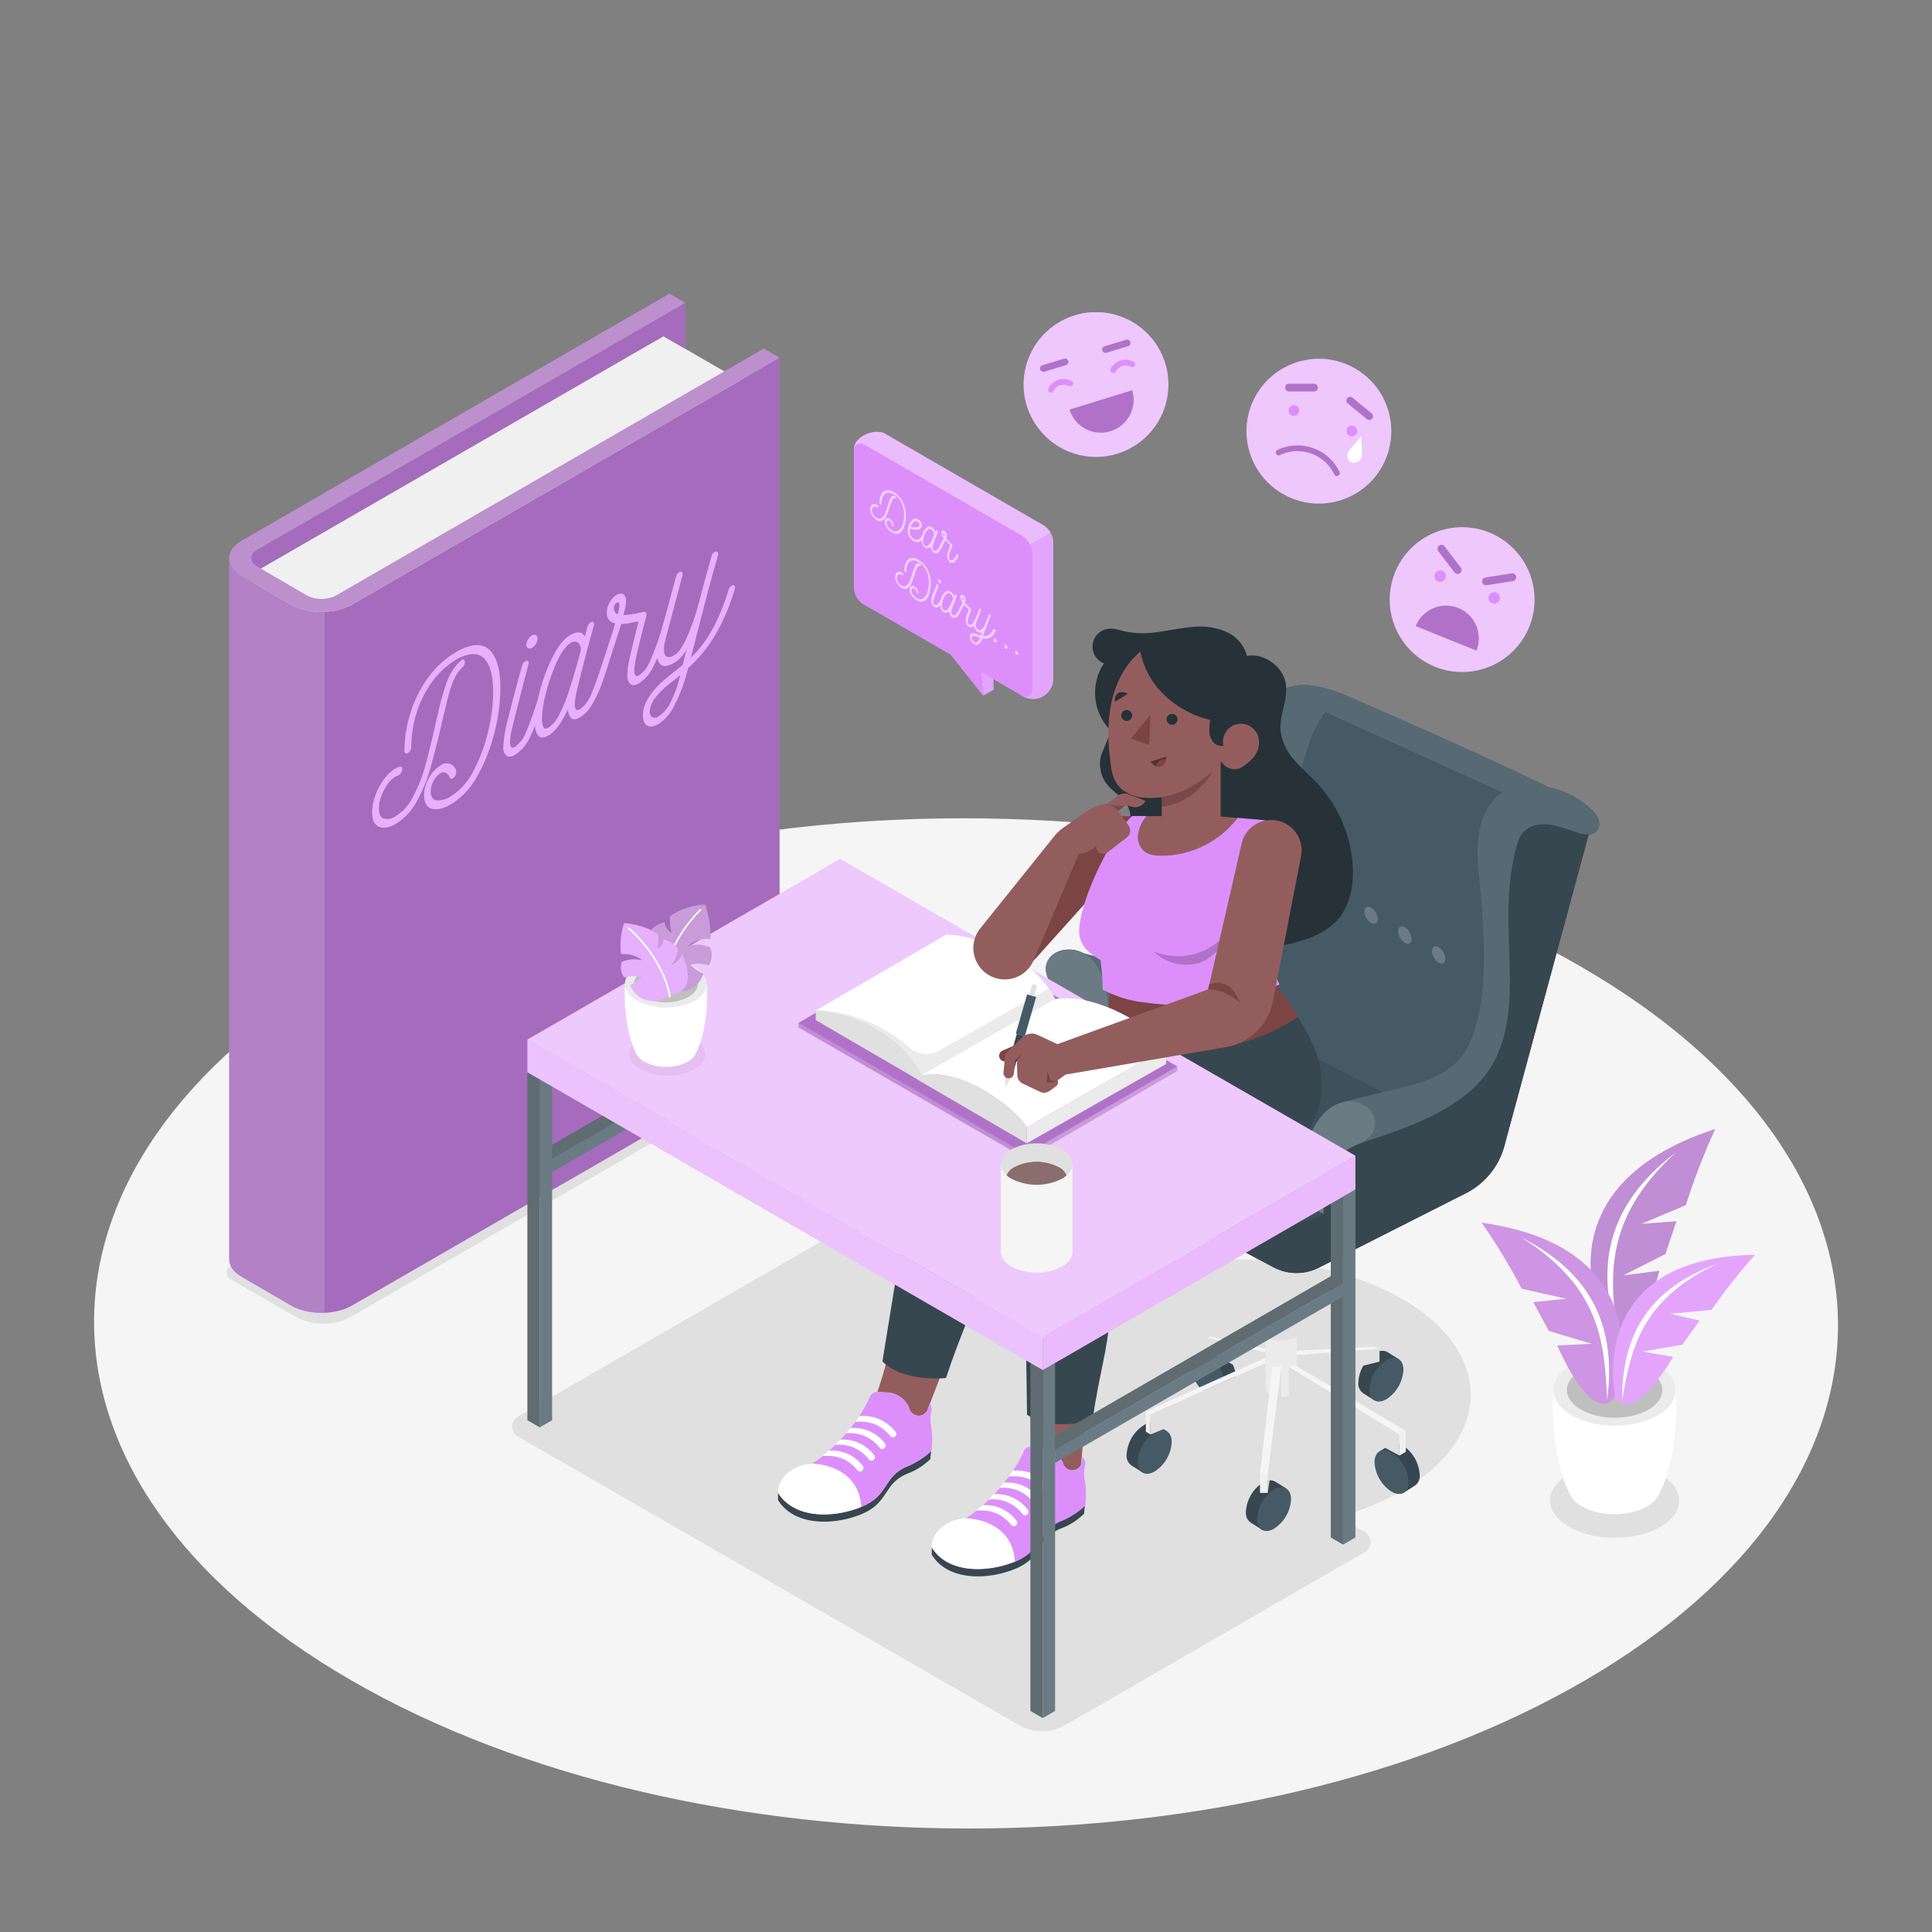 <svg xmlns="http://www.w3.org/2000/svg" viewBox="0 0 500 500"><rect x="0" y="0" width="500" height="500" fill="#808080" stroke="none"/><g id="freepik--Floor--inject-145"><path d="M409,250.09C320.63,199,177.76,199,89.92,250.09S2.55,383.89,91,434.93s231.28,51.05,319.12,0S497.45,301.13,409,250.09Z" style="fill:#f5f5f5"></path></g><g id="freepik--Shadows--inject-145"><path d="M134.09,366.56l83.46-48.2,47.8,27.54a43.51,43.51,0,0,1,11.88-9.67c23.76-13.72,62.15-13.72,85.76,0s23.48,35.95-.28,49.67a71.56,71.56,0,0,1-16.26,6.71l6.7,3.86a3,3,0,0,1,0,5.24l-77.4,44.71a12.11,12.11,0,0,1-12.1,0L134.1,371.81A3,3,0,0,1,134.09,366.56Z" style="fill:#e0e0e0"></path><path d="M59.67,331.07l16.49,9.52a15,15,0,0,0,15,0l109.66-63.37-27.21-15.45L59.67,327.6A2,2,0,0,0,59.67,331.07Z" style="fill:#e0e0e0"></path><path d="M429.63,381.48c-6.54-3.78-17.11-3.78-23.61,0s-6.46,9.89.08,13.67,17.11,3.78,23.61,0S436.17,385.25,429.63,381.48Z" style="fill:#e0e0e0"></path></g><g id="freepik--Plant--inject-145"><path d="M433.7,359.75l-15.83.46L402,359.75c-.68,10.69,1.41,21.59,4.29,26.91h0a7.16,7.16,0,0,0,3.13,3.19c4.67,2.7,12.22,2.7,16.86,0a7,7,0,0,0,3.14-3.27C432.31,381.23,434.38,370.39,433.7,359.75Z" style="fill:#fff"></path><path d="M429,353.27c6.21,3.58,6.24,9.39.08,13s-16.19,3.58-22.39,0-6.24-9.39-.08-13S422.82,349.69,429,353.27Z" style="fill:#ebebeb"></path><path d="M426.57,354.69c4.84,2.8,4.87,7.33.06,10.12s-12.63,2.8-17.47,0-4.87-7.32-.06-10.12S421.73,351.9,426.57,354.69Z" style="fill:#e0e0e0"></path><g style="opacity:0.15"><path d="M426.57,354.69c4.84,2.8,4.87,7.33.06,10.12s-12.63,2.8-17.47,0-4.87-7.32-.06-10.12S421.73,351.9,426.57,354.69Z"></path></g><path d="M443.9,292.19c-35.68,11.68-36,35.55-28,52.55,2,3.44,8.17,5.29,13.51-15.85l-9.37,1.2L431,324.55l2.84-8.48-9.11.68,11.56-4.86A171.38,171.38,0,0,1,443.9,292.19Z" style="fill:#DC8FFB"></path><path d="M443.9,292.19c-35.68,11.68-36,35.55-28,52.55,2,3.44,8.17,5.29,13.51-15.85l-9.37,1.2L431,324.55l2.84-8.48-9.11.68,11.56-4.86A171.38,171.38,0,0,1,443.9,292.19Z" style="opacity:0.2"></path><path d="M443.9,292.19c-35.68,11.68-36,35.55-28,52.55,2,3.44,8.17,5.29,13.51-15.85l-9.37,1.2L431,324.55l2.84-8.48-9.11.68,11.56-4.86A171.38,171.38,0,0,1,443.9,292.19Z" style="fill:#fff;opacity:0.2"></path><path d="M433.81,298.16c-18.82,14.28-20.52,30.65-15.2,47.74C416.73,330.85,414.69,315.64,433.81,298.16Z" style="fill:#fff"></path><path d="M383.46,316.44c35.17,4.95,39.44,27.13,34.77,44.29-1.31,3.55-6.72,6.29-15.21-12.51l8.92-.44-11.09-3.34L396.8,337l8.6-.88-11.58-2.61A160,160,0,0,0,383.46,316.44Z" style="fill:#DC8FFB"></path><path d="M383.46,316.44c35.17,4.95,39.44,27.13,34.77,44.29-1.31,3.55-6.72,6.29-15.21-12.51l8.92-.44-11.09-3.34L396.8,337l8.6-.88-11.58-2.61A160,160,0,0,0,383.46,316.44Z" style="fill:#fff;opacity:0.2"></path><path d="M383.46,316.44c35.17,4.95,39.44,27.13,34.77,44.29-1.31,3.55-6.72,6.29-15.21-12.51l8.92-.44-11.09-3.34L396.8,337l8.6-.88-11.58-2.61A160,160,0,0,0,383.46,316.44Z" style="opacity:0.1"></path><path d="M393.85,320.32c19.9,10.17,24.2,25.14,22.09,41.94C415.19,347.93,414.56,333.42,393.85,320.32Z" style="fill:#fff"></path><path d="M454.19,324.75c-32.25.52-38.58,20-36.3,36,.79,3.34,5.36,6.42,15.12-9.58l-8-1.39L435.38,348l4.49-6.24L432.22,340,442.94,339A146.79,146.79,0,0,1,454.19,324.75Z" style="fill:#DC8FFB"></path><path d="M444.39,327.08c-19.07,6.95-24.62,19.95-24.6,35.33C422.07,349.58,424.27,336.58,444.39,327.08Z" style="fill:#fff"></path><path d="M454.19,324.75c-32.25.52-38.58,20-36.3,36,.79,3.34,5.36,6.42,15.12-9.58l-8-1.39L435.38,348l4.49-6.24L432.22,340,442.94,339A146.79,146.79,0,0,1,454.19,324.75Z" style="fill:#fff;opacity:0.2"></path></g><g id="freepik--Diary--inject-145"><path d="M66.67,147.59c-2.1,1.22-2.11,3.19,0,4.41l12.78,7.42a8.35,8.35,0,0,0,7.6,0l105-60.64L171.7,87Z" style="fill:#f0f0f0"></path><path d="M91.1,156.48c-4.37,2.52-11.45,2.52-15.79,0l-12.77-7.42c-2.23-1.3-3.3-3-3.23-4.7h0V325.78h0c-.06,1.69,1,3.39,3.23,4.67l12.77,7.42c4.34,2.53,11.42,2.53,15.79,0L201.76,274V92.59Z" style="fill:#DC8FFB"></path><path d="M91.1,156.48c-4.37,2.52-11.45,2.52-15.79,0l-12.77-7.42c-2.23-1.3-3.3-3-3.23-4.7h0V325.78h0c-.06,1.69,1,3.39,3.23,4.67l12.77,7.42c4.34,2.53,11.42,2.53,15.79,0L201.76,274V92.59Z" style="opacity:0.25"></path><path d="M66.64,146.68l.8.47L171.7,87l5.63,3.27V78.39L66.67,142.28C64.57,143.49,64.56,145.47,66.64,146.68Z" style="fill:#DC8FFB"></path><path d="M66.64,146.68l.8.47L171.7,87l5.63,3.27V78.39L66.67,142.28C64.57,143.49,64.56,145.47,66.64,146.68Z" style="opacity:0.25"></path><path d="M197.68,90.22l-5.62,3.25L87,154.11a8.41,8.41,0,0,1-7.6,0l-12-7-.8-.47c-2.08-1.21-2.07-3.19,0-4.4L177.33,78.39,173.25,76,62.59,139.91c-2.13,1.23-3.22,2.83-3.28,4.45s1,3.4,3.23,4.7l12.77,7.42c4.34,2.52,11.42,2.52,15.79,0L201.76,92.59Z" style="fill:#DC8FFB"></path><path d="M197.68,90.22l-5.62,3.25L87,154.11a8.41,8.41,0,0,1-7.6,0l-12-7-.8-.47c-2.08-1.21-2.07-3.19,0-4.4L177.33,78.39,173.25,76,62.59,139.91c-2.13,1.23-3.22,2.83-3.28,4.45s1,3.4,3.23,4.7l12.77,7.42c4.34,2.52,11.42,2.52,15.79,0L201.76,92.59Z" style="opacity:0.25"></path><path d="M197.68,90.22l-5.62,3.25L87,154.11a8.41,8.41,0,0,1-7.6,0l-12-7-.8-.47c-2.08-1.21-2.07-3.19,0-4.4L177.33,78.39,173.25,76,62.59,139.91c-2.13,1.23-3.22,2.83-3.28,4.45s1,3.4,3.23,4.7l12.77,7.42c4.34,2.52,11.42,2.52,15.79,0L201.76,92.59Z" style="fill:#fff;opacity:0.25"></path><path d="M75.31,156.48l-12.77-7.42c-2.23-1.3-3.3-3-3.23-4.7h0V325.78h0c-.06,1.69,1,3.39,3.23,4.67l12.77,7.42A16.22,16.22,0,0,0,84,339.74V158.35A16.41,16.41,0,0,1,75.31,156.48Z" style="fill:#fff;opacity:0.15"></path><path d="M119.52,170.76a.44.44,0,0,1,.5,0,.77.77,0,0,1,.3.47,1.91,1.91,0,0,1-.21.89,2.35,2.35,0,0,1-.5.67,6.34,6.34,0,0,0-1.43,1.74,11.47,11.47,0,0,0-1.1,2.31c-.5,1.4-1,2.91-1.36,4.53s-1,3.85-1.6,6.66q-1.58,6.78-2.87,11.2a40,40,0,0,1-3.48,8.28,14.65,14.65,0,0,1-5.37,5.71q-2.62,1.52-4.36.72c-1.15-.53-1.73-1.75-1.73-3.66a12.39,12.39,0,0,1,.82-4.35,16.65,16.65,0,0,1,2.21-4.2,10.07,10.07,0,0,1,2.93-2.8,4.51,4.51,0,0,1,1.21-.5.43.43,0,0,1,.45.09.69.69,0,0,1,.17.51,1.67,1.67,0,0,1-.33,1,1.69,1.69,0,0,1-.58.58l-.21.1a3.22,3.22,0,0,0-.66.29,6.75,6.75,0,0,0-2.1,2.05,13,13,0,0,0-1.57,3.08,9,9,0,0,0-.6,3.08c0,1.43.42,2.31,1.24,2.63a3.56,3.56,0,0,0,3.06-.57,12.38,12.38,0,0,0,4.59-5.17,37.85,37.85,0,0,0,3-7.48q1.09-3.88,2.54-10.17c.57-2.64,1.1-4.86,1.56-6.67s1-3.47,1.49-5a15.43,15.43,0,0,1,1.6-3.26,10.77,10.77,0,0,1,2.18-2.55Z" style="fill:#DC8FFB"></path><path d="M118.48,168.49q5.56-2.93,8.28-.21t2.74,9.79a47.22,47.22,0,0,1-1.51,11.4,44.26,44.26,0,0,1-4.42,11.27,19.14,19.14,0,0,1-6.82,7.38q-3,1.75-5,1.17c-1.29-.38-1.94-1.53-2-3.44a9,9,0,0,1,1.26-4.51,8.38,8.38,0,0,1,3-3.23,2.51,2.51,0,0,1,4.05,1.5.76.76,0,0,1,0,.27,2.07,2.07,0,0,1-.22.87,1.6,1.6,0,0,1-.61.65c-.42.24-.69.18-.83-.18a2.33,2.33,0,0,0-1-1.22,1.4,1.4,0,0,0-1.41.12,4.88,4.88,0,0,0-1.79,2,5.73,5.73,0,0,0-.74,2.73c0,1.37.51,2.12,1.52,2.28a5.94,5.94,0,0,0,3.65-1,16.25,16.25,0,0,0,5.91-6.65,41.56,41.56,0,0,0,3.81-10.24,44.08,44.08,0,0,0,1.28-10.15c0-4.17-.77-7.06-2.27-8.64s-3.84-1.57-7,.06a21.1,21.1,0,0,0-6.38,5.74,27.75,27.75,0,0,0-4.1,8,30.27,30.27,0,0,0-1.45,9.1,1.73,1.73,0,0,1-.25.87,1.66,1.66,0,0,1-.62.64.6.6,0,0,1-.6.06.56.56,0,0,1-.28-.56,32.67,32.67,0,0,1,1.7-10.31,31.57,31.57,0,0,1,4.74-9.11A24.19,24.19,0,0,1,118.48,168.49Z" style="fill:#DC8FFB"></path><path d="M137.67,164.45a1,1,0,0,1,1-.1,1,1,0,0,1,.42.91,2.89,2.89,0,0,1-.41,1.39,2.82,2.82,0,0,1-1,1,1,1,0,0,1-1,.11.91.91,0,0,1-.44-.89,2.79,2.79,0,0,1,.43-1.41A3,3,0,0,1,137.67,164.45Z" style="fill:#DC8FFB"></path><path d="M189.67,151.42q.54,0,.54.6a2.57,2.57,0,0,1-.08.48A53.79,53.79,0,0,1,185.3,164a37.37,37.37,0,0,1-7.24,8.94,43.75,43.75,0,0,1-3.45,9.49,12,12,0,0,1-4.17,4.92c-1.22.7-2.2.85-2.94.43s-1.11-1.33-1.11-2.73q0-4.78,7-10.33c1.25-.94,2.34-1.83,3.29-2.66l1-4a9.43,9.43,0,0,1-3.16,3.45c-1.61.93-2.76,1.09-3.48.5a3,3,0,0,1-.92-1.7c-.32.73-.63,1.38-.93,2a10.92,10.92,0,0,1-3.82,4.53c-1,.57-1.72.62-2.23.18a3.12,3.12,0,0,1-.78-2.47,17.1,17.1,0,0,1,.41-3.35c.17-.83.58-2.59,1.24-5.31s1.08-4.41,1.27-5.09c-1.28.26-2.24.44-2.89.55a9.93,9.93,0,0,1-1.65.15q-.12.56-1.65,5.22l-1.45,4.51c-.81,2.6-1.5,4.64-2.12,6.31a27.83,27.83,0,0,1-2.34,4.82,9.24,9.24,0,0,1-3.12,3.32c-1,.56-1.71.62-2.23.18a3.19,3.19,0,0,1-.77-2.48c-1.66,3.64-3.39,6-5.19,7-1.11.65-2,.65-2.54,0a4.17,4.17,0,0,1-.86-2.66c-.38,1-.76,1.85-1.15,2.65a10.84,10.84,0,0,1-4.06,5c-.91.52-1.64.59-2.19.18a2.67,2.67,0,0,1-.82-2.23,37.34,37.34,0,0,1,1.34-7.74q1.34-5.39,3.52-13.26a1.76,1.76,0,0,1,.31-.68,1.81,1.81,0,0,1,.48-.45.79.79,0,0,1,.64-.12c.19,0,.28.22.28.51l-.09.43-1.07,4.11q-2.47,9.57-3.07,12.09A18,18,0,0,0,132,192a2.09,2.09,0,0,0,.3,1.36c.19.2.51.18.95-.07a8.35,8.35,0,0,0,3-4.08c.87-2,1.84-4.73,2.93-8.11.15-.68.32-1.39.52-2.14a46,46,0,0,1,3.4-9.07c1.42-2.78,2.89-4.62,4.45-5.51q2.7-1.56,3.79.34l.7-2.56a1.68,1.68,0,0,1,.31-.63,1.62,1.62,0,0,1,.52-.46c.33-.19.57-.19.73,0a.94.94,0,0,1,.06.85l-2.06,7.6-.45,1.75q-1.24,4.78-1.81,7.27a16.94,16.94,0,0,0-.57,3.72,2.19,2.19,0,0,0,.29,1.37c.2.2.51.18,1-.08a8.41,8.41,0,0,0,3.05-4.13c.89-2.1,1.85-4.76,2.87-8l.13-.37,2.6-8,.49-1.72a2.56,2.56,0,0,1-2.13-2.79,5.14,5.14,0,0,1,.74-2.7,5,5,0,0,1,1.79-1.87c.74-.43,1.33-.48,1.77-.16a2.29,2.29,0,0,1,.65,1.92,5.63,5.63,0,0,1-.11,1c-.07.37-.15.78-.26,1.22s-.2.86-.29,1.22a22.47,22.47,0,0,0,3.79-.5l1.58-.35c.36,0,.55.18.55.7a2.25,2.25,0,0,1,0,.4q-.42,1.47-1.51,5.87c-.73,2.93-1.14,4.71-1.26,5.35a18.36,18.36,0,0,0-.36,2.84c0,1.34.42,1.77,1.25,1.29a8.08,8.08,0,0,0,2.82-3.67,65.91,65.91,0,0,0,2.95-8c.28-1,.6-2.19,1-3.54l.5-1.78,2.3-8.6a1.89,1.89,0,0,1,.31-.64,1.75,1.75,0,0,1,.48-.44c.34-.19.58-.19.75,0a.87.87,0,0,1,.09.86l-2.27,8.58-1.23,4.64c-.5,1.79-.84,3.06-1,3.82a8.24,8.24,0,0,0-.27,2c0,2.07.92,2.58,2.76,1.52,1.05-.6,2.18-2.28,3.37-5a60.25,60.25,0,0,0,3.12-9.3q.38-1.5,1.2-4.56c.5-1.73,1.11-4,1.85-6.68a2.19,2.19,0,0,1,.31-.66,1.7,1.7,0,0,1,.48-.46.58.58,0,0,1,.73,0q.31.24.15.87-1.82,6.45-3.09,11.22l-3.3,12.82-.61,2.45a31.21,31.21,0,0,0,5.74-7.67,53.17,53.17,0,0,0,4-9.87,2,2,0,0,1,.78-1.08A1.42,1.42,0,0,1,189.67,151.42Zm-42.54,27.77q1-3,2.19-7.2l1-3.63a2.46,2.46,0,0,0-.8-2.1,1.69,1.69,0,0,0-1.87.15q-1.78,1.08-3.48,4.74a45.21,45.21,0,0,0-2.8,7.91,30.69,30.69,0,0,0-1.12,6.74,5.34,5.34,0,0,0,.38,2.37c.25.46.67.53,1.25.19a8.37,8.37,0,0,0,2.91-3.52,38.9,38.9,0,0,0,2.36-5.65m26.44,2.47a31,31,0,0,0,2.46-6.95c-1.17,1-1.93,1.58-2.29,1.85a22.5,22.5,0,0,0-4.17,4,6.46,6.46,0,0,0-1.43,3.48,1.7,1.7,0,0,0,.62,1.57,1.59,1.59,0,0,0,1.67-.22,8.89,8.89,0,0,0,3.14-3.7M159.86,159a12.28,12.28,0,0,0,.45-2.28,1,1,0,0,0-.19-.73.4.4,0,0,0-.48,0,1.49,1.49,0,0,0-.79,1.37,2,2,0,0,0,.28,1,1.4,1.4,0,0,0,.73.61" style="fill:#DC8FFB"></path><g style="opacity:0.3"><path d="M119.52,170.76a.44.44,0,0,1,.5,0,.77.77,0,0,1,.3.47,1.91,1.91,0,0,1-.21.89,2.35,2.35,0,0,1-.5.67,6.34,6.34,0,0,0-1.43,1.74,11.47,11.47,0,0,0-1.1,2.31c-.5,1.4-1,2.91-1.36,4.53s-1,3.85-1.6,6.66q-1.58,6.78-2.87,11.2a40,40,0,0,1-3.48,8.28,14.65,14.65,0,0,1-5.37,5.71q-2.62,1.52-4.36.72c-1.15-.53-1.73-1.75-1.73-3.66a12.39,12.39,0,0,1,.82-4.35,16.65,16.65,0,0,1,2.21-4.2,10.07,10.07,0,0,1,2.93-2.8,4.51,4.51,0,0,1,1.21-.5.43.43,0,0,1,.45.09.69.69,0,0,1,.17.51,1.67,1.67,0,0,1-.33,1,1.69,1.69,0,0,1-.58.58l-.21.1a3.22,3.22,0,0,0-.66.29,6.75,6.75,0,0,0-2.1,2.05,13,13,0,0,0-1.57,3.08,9,9,0,0,0-.6,3.08c0,1.43.42,2.31,1.24,2.63a3.56,3.56,0,0,0,3.06-.57,12.38,12.38,0,0,0,4.59-5.17,37.85,37.85,0,0,0,3-7.48q1.09-3.88,2.54-10.17c.57-2.64,1.1-4.86,1.56-6.67s1-3.47,1.49-5a15.43,15.43,0,0,1,1.6-3.26,10.77,10.77,0,0,1,2.18-2.55Z" style="fill:#fff"></path><path d="M118.48,168.49q5.56-2.93,8.28-.21t2.74,9.79a47.22,47.22,0,0,1-1.51,11.4,44.26,44.26,0,0,1-4.42,11.27,19.14,19.14,0,0,1-6.82,7.38q-3,1.75-5,1.17c-1.29-.38-1.94-1.53-2-3.44a9,9,0,0,1,1.26-4.51,8.38,8.38,0,0,1,3-3.23,2.51,2.51,0,0,1,4.05,1.5.76.76,0,0,1,0,.27,2.07,2.07,0,0,1-.22.87,1.6,1.6,0,0,1-.61.65c-.42.24-.69.18-.83-.18a2.33,2.33,0,0,0-1-1.22,1.4,1.4,0,0,0-1.41.12,4.88,4.88,0,0,0-1.79,2,5.73,5.73,0,0,0-.74,2.73c0,1.37.51,2.12,1.52,2.28a5.94,5.94,0,0,0,3.65-1,16.25,16.25,0,0,0,5.91-6.65,41.56,41.56,0,0,0,3.81-10.24,44.08,44.08,0,0,0,1.28-10.15c0-4.17-.77-7.06-2.27-8.64s-3.84-1.57-7,.06a21.1,21.1,0,0,0-6.38,5.74,27.75,27.75,0,0,0-4.1,8,30.27,30.27,0,0,0-1.45,9.1,1.73,1.73,0,0,1-.25.87,1.66,1.66,0,0,1-.62.64.6.6,0,0,1-.6.06.56.56,0,0,1-.28-.56,32.67,32.67,0,0,1,1.7-10.31,31.57,31.57,0,0,1,4.74-9.11A24.19,24.19,0,0,1,118.48,168.49Z" style="fill:#fff"></path><path d="M137.67,164.45a1,1,0,0,1,1-.1,1,1,0,0,1,.42.91,2.89,2.89,0,0,1-.41,1.39,2.82,2.82,0,0,1-1,1,1,1,0,0,1-1,.11.91.91,0,0,1-.44-.89,2.79,2.79,0,0,1,.43-1.41A3,3,0,0,1,137.67,164.45Z" style="fill:#fff"></path><path d="M189.67,151.42q.54,0,.54.6a2.57,2.57,0,0,1-.08.48A53.79,53.79,0,0,1,185.3,164a37.37,37.37,0,0,1-7.24,8.94,43.75,43.75,0,0,1-3.45,9.49,12,12,0,0,1-4.17,4.92c-1.22.7-2.2.85-2.94.43s-1.11-1.33-1.11-2.73q0-4.78,7-10.33c1.25-.94,2.34-1.83,3.29-2.66l1-4a9.43,9.43,0,0,1-3.16,3.45c-1.61.93-2.76,1.09-3.48.5a3,3,0,0,1-.92-1.7c-.32.73-.63,1.38-.93,2a10.92,10.92,0,0,1-3.82,4.53c-1,.57-1.72.62-2.23.18a3.12,3.12,0,0,1-.78-2.47,17.1,17.1,0,0,1,.41-3.35c.17-.83.58-2.59,1.24-5.31s1.08-4.41,1.27-5.09c-1.28.26-2.24.44-2.89.55a9.93,9.93,0,0,1-1.65.15q-.12.56-1.65,5.22l-1.45,4.51c-.81,2.6-1.5,4.64-2.12,6.31a27.83,27.83,0,0,1-2.34,4.82,9.24,9.24,0,0,1-3.12,3.32c-1,.56-1.71.62-2.23.18a3.19,3.19,0,0,1-.77-2.48c-1.66,3.64-3.39,6-5.19,7-1.11.65-2,.65-2.54,0a4.17,4.17,0,0,1-.86-2.66c-.38,1-.76,1.85-1.15,2.65a10.84,10.84,0,0,1-4.06,5c-.91.52-1.64.59-2.19.18a2.67,2.67,0,0,1-.82-2.23,37.34,37.34,0,0,1,1.34-7.74q1.34-5.39,3.52-13.26a1.76,1.76,0,0,1,.31-.68,1.81,1.81,0,0,1,.48-.45.79.79,0,0,1,.64-.12c.19,0,.28.22.28.51l-.09.43-1.07,4.11q-2.47,9.57-3.07,12.09A18,18,0,0,0,132,192a2.09,2.09,0,0,0,.3,1.36c.19.2.51.18.95-.07a8.35,8.35,0,0,0,3-4.08c.87-2,1.84-4.73,2.93-8.11.15-.68.32-1.39.52-2.14a46,46,0,0,1,3.4-9.07c1.42-2.78,2.89-4.62,4.45-5.51q2.7-1.56,3.79.34l.7-2.56a1.68,1.68,0,0,1,.31-.63,1.62,1.62,0,0,1,.52-.46c.33-.19.57-.19.73,0a.94.94,0,0,1,.06.85l-2.06,7.6-.45,1.75q-1.24,4.78-1.81,7.27a16.94,16.94,0,0,0-.57,3.72,2.19,2.19,0,0,0,.29,1.37c.2.2.51.18,1-.08a8.41,8.41,0,0,0,3.05-4.13c.89-2.1,1.85-4.76,2.87-8l.13-.37,2.6-8,.49-1.72a2.56,2.56,0,0,1-2.13-2.79,5.14,5.14,0,0,1,.74-2.7,5,5,0,0,1,1.79-1.87c.74-.43,1.33-.48,1.77-.16a2.29,2.29,0,0,1,.65,1.92,5.63,5.63,0,0,1-.11,1c-.07.37-.15.78-.26,1.22s-.2.86-.29,1.22a22.47,22.47,0,0,0,3.79-.5l1.58-.35c.36,0,.55.18.55.7a2.25,2.25,0,0,1,0,.4q-.42,1.47-1.51,5.87c-.73,2.93-1.14,4.71-1.26,5.35a18.36,18.36,0,0,0-.36,2.84c0,1.34.42,1.77,1.25,1.29a8.08,8.08,0,0,0,2.82-3.67,65.91,65.91,0,0,0,2.95-8c.28-1,.6-2.19,1-3.54l.5-1.78,2.3-8.6a1.89,1.89,0,0,1,.31-.64,1.75,1.75,0,0,1,.48-.44c.34-.19.58-.19.75,0a.87.87,0,0,1,.09.86l-2.27,8.58-1.23,4.64c-.5,1.79-.84,3.06-1,3.82a8.24,8.24,0,0,0-.27,2c0,2.07.92,2.58,2.76,1.52,1.05-.6,2.18-2.28,3.37-5a60.25,60.25,0,0,0,3.12-9.3q.38-1.5,1.2-4.56c.5-1.73,1.11-4,1.85-6.68a2.19,2.19,0,0,1,.31-.66,1.7,1.7,0,0,1,.48-.46.58.58,0,0,1,.73,0q.31.24.15.87-1.82,6.45-3.09,11.22l-3.3,12.82-.61,2.45a31.21,31.21,0,0,0,5.74-7.67,53.17,53.17,0,0,0,4-9.87,2,2,0,0,1,.78-1.08A1.42,1.42,0,0,1,189.67,151.42Zm-42.54,27.77q1-3,2.19-7.2l1-3.63a2.46,2.46,0,0,0-.8-2.1,1.69,1.69,0,0,0-1.87.15q-1.78,1.08-3.48,4.74a45.21,45.21,0,0,0-2.8,7.91,30.69,30.69,0,0,0-1.12,6.74,5.34,5.34,0,0,0,.38,2.37c.25.46.67.53,1.25.19a8.37,8.37,0,0,0,2.91-3.52,38.9,38.9,0,0,0,2.36-5.65m26.44,2.47a31,31,0,0,0,2.46-6.95c-1.17,1-1.93,1.58-2.29,1.85a22.5,22.5,0,0,0-4.17,4,6.46,6.46,0,0,0-1.43,3.48,1.7,1.7,0,0,0,.62,1.57,1.59,1.59,0,0,0,1.67-.22,8.89,8.89,0,0,0,3.14-3.7M159.86,159a12.28,12.28,0,0,0,.45-2.28,1,1,0,0,0-.19-.73.4.4,0,0,0-.48,0,1.49,1.49,0,0,0-.79,1.37,2,2,0,0,0,.28,1,1.4,1.4,0,0,0,.73.61" style="fill:#fff"></path></g></g><g id="freepik--Faces--inject-145"><circle cx="283.67" cy="99.53" r="18.73" transform="translate(163.56 375.11) rotate(-85.79)" style="fill:#DC8FFB"></circle><circle cx="283.67" cy="99.53" r="18.73" transform="translate(163.56 375.11) rotate(-85.79)" style="fill:#fff;opacity:0.5"></circle><path d="M276.45,93.41a.86.86,0,0,1-.58,1.08l-5.59,1.71a.86.86,0,0,1-1.08-.58h0a.87.87,0,0,1,.58-1.09l5.58-1.7a.87.87,0,0,1,1.09.58Z" style="fill:#DC8FFB"></path><path d="M292.54,88.5a.87.87,0,0,1-.58,1.09l-5.59,1.7a.86.86,0,0,1-1.08-.58h0a.88.88,0,0,1,.58-1.09l5.58-1.7a.87.87,0,0,1,1.09.58Z" style="fill:#DC8FFB"></path><g style="opacity:0.2"><path d="M276.45,93.41a.86.86,0,0,1-.58,1.08l-5.59,1.71a.86.86,0,0,1-1.08-.58h0a.87.87,0,0,1,.58-1.09l5.58-1.7a.87.87,0,0,1,1.09.58Z"></path></g><g style="opacity:0.2"><path d="M292.54,88.5a.87.87,0,0,1-.58,1.09l-5.59,1.7a.86.86,0,0,1-1.08-.58h0a.88.88,0,0,1,.58-1.09l5.58-1.7a.87.87,0,0,1,1.09.58Z"></path></g><path d="M277.17,99.92a.76.76,0,0,1-.57,0,2.89,2.89,0,0,0-3.92,1.19.75.75,0,1,1-1.32-.7,4.39,4.39,0,0,1,5.94-1.81.74.74,0,0,1-.13,1.37Z" style="fill:#DC8FFB"></path><path d="M293.26,95a.76.76,0,0,1-.57-.06,2.9,2.9,0,0,0-3.92,1.2.74.74,0,0,1-1,.3.73.73,0,0,1-.31-1,4.4,4.4,0,0,1,5.94-1.82.75.75,0,0,1,.31,1A.8.8,0,0,1,293.26,95Z" style="fill:#DC8FFB"></path><path d="M293,101,276.8,106A8.45,8.45,0,0,0,293,101Z" style="fill:#DC8FFB"></path><g style="opacity:0.2"><path d="M293,101,276.8,106A8.45,8.45,0,0,0,293,101Z"></path></g><circle cx="341.35" cy="111.61" r="18.73" transform="translate(66.11 342.31) rotate(-58.08)" style="fill:#DC8FFB"></circle><circle cx="341.35" cy="111.61" r="18.73" transform="translate(66.11 342.31) rotate(-58.08)" style="fill:#fff;opacity:0.5"></circle><path d="M336.16,106.71a1.39,1.39,0,1,1-.85-1.77A1.39,1.39,0,0,1,336.16,106.71Z" style="fill:#DC8FFB"></path><path d="M351.15,112a1.39,1.39,0,1,1-.85-1.77A1.39,1.39,0,0,1,351.15,112Z" style="fill:#DC8FFB"></path><path d="M341.06,100.31a1,1,0,0,1-1,1l-6.46,0a1,1,0,0,1-1-1h0a1,1,0,0,1,1-1l6.46,0a1,1,0,0,1,1,1Z" style="fill:#DC8FFB"></path><path d="M355.16,108.3A1,1,0,0,0,355,107l-5-4.09a1,1,0,0,0-1.36.14h0a1,1,0,0,0,.14,1.35l5,4.09a1,1,0,0,0,1.35-.14Z" style="fill:#DC8FFB"></path><g style="opacity:0.2"><path d="M341.06,100.31a1,1,0,0,1-1,1l-6.46,0a1,1,0,0,1-1-1h0a1,1,0,0,1,1-1l6.46,0a1,1,0,0,1,1,1Z"></path></g><g style="opacity:0.2"><path d="M355.16,108.3A1,1,0,0,0,355,107l-5-4.09a1,1,0,0,0-1.36.14h0a1,1,0,0,0,.14,1.35l5,4.09a1,1,0,0,0,1.35-.14Z"></path></g><path d="M352.48,117.41l-.16-4.54-2.95,3.46c-1.28,1.5-.56,3,.57,3.36A2.08,2.08,0,0,0,352.48,117.41Z" style="fill:#fff"></path><path d="M345.74,123.17a.78.78,0,0,1-.42-.38,10.56,10.56,0,0,0-14.08-5,.74.74,0,0,1-.64-1.34,12.05,12.05,0,0,1,16.06,5.67.74.74,0,0,1-.35,1A.75.75,0,0,1,345.74,123.17Z" style="fill:#DC8FFB"></path><g style="opacity:0.2"><path d="M345.74,123.17a.78.78,0,0,1-.42-.38,10.56,10.56,0,0,0-14.08-5,.74.74,0,0,1-.64-1.34,12.05,12.05,0,0,1,16.06,5.67.74.74,0,0,1-.35,1A.75.75,0,0,1,345.74,123.17Z"></path></g><circle cx="378.39" cy="155.19" r="18.73" transform="translate(-7.83 20.68) rotate(-3.1)" style="fill:#DC8FFB"></circle><circle cx="378.39" cy="155.19" r="18.73" transform="translate(-7.83 20.68) rotate(-3.1)" style="fill:#fff;opacity:0.5"></circle><path d="M377.84,148.31a1,1,0,0,0,.19-1.44l-4.16-5.46a1,1,0,0,0-1.63,1.24l4.16,5.46A1,1,0,0,0,377.84,148.31Z" style="fill:#DC8FFB"></path><path d="M372.15,150.48a1.48,1.48,0,1,0-.82-1.93A1.49,1.49,0,0,0,372.15,150.48Z" style="fill:#DC8FFB"></path><path d="M392.37,149.25a1,1,0,0,0-1.16-.86l-6.79,1.06a1,1,0,0,0,.31,2l6.79-1.05A1,1,0,0,0,392.37,149.25Z" style="fill:#DC8FFB"></path><path d="M387.26,153.37a1.48,1.48,0,1,0,.82,1.93A1.49,1.49,0,0,0,387.26,153.37Z" style="fill:#DC8FFB"></path><path d="M377.38,157.34a8.47,8.47,0,0,0-11,4.7l15.72,6.33A8.47,8.47,0,0,0,377.38,157.34Z" style="fill:#DC8FFB"></path><path d="M377.84,148.31a1,1,0,0,0,.19-1.44l-4.16-5.46a1,1,0,0,0-1.63,1.24l4.16,5.46A1,1,0,0,0,377.84,148.31Z" style="opacity:0.2"></path><path d="M392.37,149.25a1,1,0,0,0-1.16-.86l-6.79,1.06a1,1,0,0,0,.31,2l6.79-1.05A1,1,0,0,0,392.37,149.25Z" style="opacity:0.2"></path><path d="M377.38,157.34a8.47,8.47,0,0,0-11,4.7l15.72,6.33A8.47,8.47,0,0,0,377.38,157.34Z" style="opacity:0.2"></path></g><g id="freepik--Character--inject-145"><path d="M292.94,379.33h0l2.75,1.75.06,0h0a3.13,3.13,0,0,0,3.1-.33,9.65,9.65,0,0,0,4.39-7.59,3.12,3.12,0,0,0-1.24-2.79h0l0,0,0,0-.81-.51,26.35-10.71a1.93,1.93,0,0,0,1,1.54l-2.38,20.72v2.81a9.76,9.76,0,0,0-3.62,7.07,3,3,0,0,0,1.37,2.85h0l2.76,1.75.05,0h0a3.11,3.11,0,0,0,3.09-.32,9.67,9.67,0,0,0,4.39-7.6,3.08,3.08,0,0,0-1.23-2.78h0l0,0,0,0L330,383.42h0a2.3,2.3,0,0,0-1.46-.32l3-21.6h0a6.44,6.44,0,0,0,1.93-.3h0l25,13.48-1.43.91,0,0,0,0h0a3.09,3.09,0,0,0-1.23,2.78,9.66,9.66,0,0,0,4.39,7.6,3.12,3.12,0,0,0,3.09.33h0l0,0,2.76-1.75h0a3,3,0,0,0,1.37-2.86,9.78,9.78,0,0,0-3.57-7v-4.35l-23.23-13.8,12.25-3.08a8.91,8.91,0,0,0-1.31,4.35,3,3,0,0,0,1.38,2.86h0l2.76,1.76,0,0h0a3.09,3.09,0,0,0,3.09-.32,9.66,9.66,0,0,0,4.39-7.6,3.09,3.09,0,0,0-1.24-2.78h0l0,0,0,0-2.79-1.77h0a2.56,2.56,0,0,0-2.08-.2V349l-1.49-.51-19.9,1.05v-3.52a5.88,5.88,0,0,0,.62-.29,3.38,3.38,0,0,0,2-2.74V320H324.87v23a3.29,3.29,0,0,0,1.94,2.74,6.67,6.67,0,0,0,.66.31v3l-14.39-3.11-.69.27v2.65h0l-2.79,1.76,0,0,0,0h0a3.12,3.12,0,0,0-1.24,2.79,9.58,9.58,0,0,0,2.17,5.6l-13.9,6.26v3.29c-.18.08-.37.17-.57.28a9.68,9.68,0,0,0-4.39,7.59A3,3,0,0,0,292.94,379.33Zm8.29-14.85L311.3,360h0l-13.61,6.07ZM319,353.16l2,1.09-1.41.64A9.47,9.47,0,0,0,319,353.16Zm8.43-.37-7.58,3.38h0Z" style="fill:#e0e0e0"></path><path d="M359.76,355.52l2.21-3.78-2.87-1.82h0a3,3,0,0,0-3.18.27,9.68,9.68,0,0,0-4.39,7.59,3,3,0,0,0,1.38,2.86h0l2.81,1.8,2.33-4A10.66,10.66,0,0,0,359.76,355.52Z" style="fill:#37474f"></path><path d="M358.78,352c2.43-1.4,4.41-.28,4.42,2.51a9.66,9.66,0,0,1-4.39,7.6c-2.43,1.4-4.4.28-4.41-2.52A9.67,9.67,0,0,1,358.78,352Z" style="fill:#455a64"></path><path d="M311.7,354.44l-2.2-3.78,2.86-1.81h0a3.06,3.06,0,0,1,3.18.27,9.65,9.65,0,0,1,4.39,7.59,3,3,0,0,1-1.37,2.86h0l-2.81,1.79-2.32-4A10.55,10.55,0,0,1,311.7,354.44Z" style="fill:#37474f"></path><path d="M312.68,350.93c-2.43-1.4-4.41-.27-4.42,2.52a9.68,9.68,0,0,0,4.39,7.59c2.43,1.41,4.41.28,4.42-2.51A9.71,9.71,0,0,0,312.68,350.93Z" style="fill:#455a64"></path><path d="M327.47,345.09h8.16v14.06h0a2,2,0,0,1-1.21,1.67,6.35,6.35,0,0,1-5.77,0,2,2,0,0,1-1.18-1.68h0Z" style="fill:#ebebeb"></path><polygon points="357.02 349.03 357.02 352.38 335.63 357.77 335.63 350.67 357.02 349.03" style="fill:#e0e0e0"></polygon><polygon points="357.02 349.03 355.53 348.52 335.63 349.57 335.63 350.67 357.02 349.03" style="fill:#f5f5f5"></polygon><path d="M359.17,379.43,357,375.65l2.86-1.82h0a3.06,3.06,0,0,1,3.18.27,9.64,9.64,0,0,1,4.38,7.59,3,3,0,0,1-1.37,2.86h0l-2.82,1.79-2.32-4A10.51,10.51,0,0,1,359.17,379.43Z" style="fill:#37474f"></path><path d="M360.14,375.92c-2.42-1.4-4.4-.28-4.41,2.51a9.66,9.66,0,0,0,4.39,7.6c2.42,1.4,4.4.28,4.41-2.51A9.69,9.69,0,0,0,360.14,375.92Z" style="fill:#455a64"></path><path d="M330.68,389l2.21-3.78L330,383.42h0a3.06,3.06,0,0,0-3.18.26,9.66,9.66,0,0,0-4.38,7.6,3,3,0,0,0,1.37,2.85h0l2.82,1.79,2.32-4A10.51,10.51,0,0,0,330.68,389Z" style="fill:#37474f"></path><path d="M329.71,385.51c2.42-1.4,4.4-.28,4.41,2.51a9.67,9.67,0,0,1-4.39,7.6c-2.42,1.4-4.4.28-4.41-2.52A9.65,9.65,0,0,1,329.71,385.51Z" style="fill:#455a64"></path><path d="M299.8,374.2l2.2-3.78-2.86-1.81h0a3.06,3.06,0,0,0-3.18.27,9.68,9.68,0,0,0-4.39,7.59,3,3,0,0,0,1.37,2.86h0l2.81,1.79,2.33-4A10.51,10.51,0,0,0,299.8,374.2Z" style="fill:#37474f"></path><path d="M298.82,370.69c2.43-1.4,4.41-.27,4.42,2.52a9.65,9.65,0,0,1-4.39,7.59c-2.43,1.41-4.41.28-4.41-2.51A9.68,9.68,0,0,1,298.82,370.69Z" style="fill:#455a64"></path><polygon points="362.16 371.25 362.16 376.69 333.52 361.21 333.52 353.72 362.16 371.25" style="fill:#e0e0e0"></polygon><polygon points="363.82 370.32 335.16 353.3 333.52 353.72 362.16 371.25 363.82 370.32" style="fill:#f5f5f5"></polygon><polygon points="363.82 375.75 362.16 376.69 362.16 371.25 363.82 370.32 363.82 375.75" style="fill:#f0f0f0"></polygon><polygon points="331.6 353.72 328.1 381.41 328.1 386.36 331.6 361.51 331.6 353.72" style="fill:#e0e0e0"></polygon><rect x="326.08" y="381.41" width="2.02" height="4.95" style="fill:#f0f0f0"></rect><polygon points="326.08 381.41 329.26 353.72 331.6 353.72 328.1 381.41 326.08 381.41" style="fill:#f5f5f5"></polygon><polygon points="297.69 366.06 297.69 371.25 327.47 359.15 327.47 352.79 297.69 366.06" style="fill:#e0e0e0"></polygon><polygon points="296.54 370.49 297.69 371.25 297.69 366.06 296.54 365.31 296.54 370.49" style="fill:#f0f0f0"></polygon><polygon points="301.23 364.48 297.69 366.06 296.54 365.31 327.47 351.37 327.47 352.79 301.23 364.48" style="fill:#f5f5f5"></polygon><polygon points="312.39 346.19 312.39 349.6 321.07 354.25 327.47 351.37 327.47 349.98 312.39 346.19" style="fill:#e0e0e0"></polygon><polygon points="312.39 346.19 313.08 345.92 327.47 349.03 327.47 349.98 312.39 346.19" style="fill:#f5f5f5"></polygon><path d="M324.87,320h13.36v23h0a3.38,3.38,0,0,1-2,2.74,10.4,10.4,0,0,1-9.44,0,3.29,3.29,0,0,1-1.94-2.74h0Z" style="fill:#e0e0e0"></path><path d="M272.26,283a7.64,7.64,0,0,1,2.54-2.46l5-2.56c0-17.8-2.63-16.06-7.54-23s2.62-11.33,8.28-8.22h0s31.66,9.31,40,1.08c10.41-10.22,6.05-36,4.81-46.08s0-17.07,2.79-20,6.83-7.3,19.94-1.86c0,0,35.33,15.3,52.63,23.85a23.15,23.15,0,0,1,10.89,5.53,7.23,7.23,0,0,1,2,2.63,3.14,3.14,0,0,1-.39,3.15,3.09,3.09,0,0,1-2.08.93l-21.83,80.65a19.31,19.31,0,0,1-9.91,12.18L341.3,328.08a12.73,12.73,0,0,1-11.72-.11l-54.43-28.91C269.72,296,269.21,287.65,272.26,283Z" style="fill:#37474f"></path><path d="M272.26,283a8.7,8.7,0,0,0,2.89,2.73l54.43,28.91a12.73,12.73,0,0,0,11.72.11l38.13-19.31a19.31,19.31,0,0,0,9.91-12.18l18.4-68c.31.09.61.2.92.28a7.63,7.63,0,0,0,2.41.37l.1,0-21.83,80.65a19.31,19.31,0,0,1-9.91,12.18L341.3,328.08a12.73,12.73,0,0,1-11.72-.11l-54.43-28.91C269.72,296,269.21,287.65,272.26,283Z" style="fill:#37474f"></path><path d="M274.8,280.55l39.44-20.23L366.17,287c-1.69.41-3.4.75-5.1,1.09-4.47.9-9,1.89-12.9,4.28s-7,6.47-7.05,11l1.39,10.72h0l-1.21.61a12.73,12.73,0,0,1-11.72-.11l-54.43-28.91a8.7,8.7,0,0,1-2.89-2.73A7.64,7.64,0,0,1,274.8,280.55Z" style="fill:#455a64"></path><path d="M274.8,280.55l39.44-20.23L366.17,287c-1.69.41-3.4.75-5.1,1.09-4.47.9-9,1.89-12.9,4.28s-7,6.47-7.05,11l1.39,10.72h0l-1.21.61a12.73,12.73,0,0,1-11.72-.11l-54.43-28.91a8.7,8.7,0,0,1-2.89-2.73A7.64,7.64,0,0,1,274.8,280.55Z" style="opacity:0.1"></path><path d="M280.54,246.73s31.66,9.31,40,1.08c10.41-10.22,6.05-36,4.81-46.08s0-17.07,2.79-20,6.83-7.3,19.94-1.86c-13.27,6.82-15,39.27-10.78,52.3-10.4,10.7-9.69,27.28-9.89,35,0,0-27.05,6.61-41.17,14.37Z" style="fill:#455a64"></path><path d="M280.54,246.73s31.66,9.31,40,1.08c10.41-10.22,6.05-36,4.81-46.08s0-17.07,2.79-20,6.83-7.3,19.94-1.86c-13.27,6.82-15,39.27-10.78,52.3-10.4,10.7-9.69,27.28-9.89,35,0,0-27.05,6.61-41.17,14.37Z" style="fill:#fff;opacity:0.1"></path><path d="M286.28,281.49,279.8,278c0-17.8-2.63-16.06-7.54-23s2.62-11.33,8.28-8.22S288.49,259.17,286.28,281.49Z" style="fill:#455a64"></path><path d="M286.28,281.49,279.8,278c0-17.8-2.63-16.06-7.54-23s2.62-11.33,8.28-8.22S288.49,259.17,286.28,281.49Z" style="fill:#fff;opacity:0.2"></path><path d="M348.12,179.85s35.46,15.36,52.72,23.89l-1.25,6.3L343,184.36A14.94,14.94,0,0,1,348.12,179.85Z" style="fill:#455a64"></path><path d="M348.12,179.85s35.46,15.36,52.72,23.89l-1.25,6.3L343,184.36A14.94,14.94,0,0,1,348.12,179.85Z" style="fill:#fff;opacity:0.1"></path><path d="M337.34,232.15c-3.58-11.12-2.85-36.39,5.69-47.79L399.59,210l-12.93,64.79L366.17,287l-38.72-19.92C327.65,259.43,326.94,242.85,337.34,232.15Z" style="fill:#455a64"></path><path d="M372.34,245.14c-1-.55-1.74-.11-1.74,1a3.78,3.78,0,0,0,1.73,3c1,.56,1.74.11,1.74-1A3.82,3.82,0,0,0,372.34,245.14Z" style="fill:#455a64"></path><path d="M363.59,240c-1-.56-1.74-.11-1.75,1a3.85,3.85,0,0,0,1.74,3c.95.55,1.74.11,1.74-1A3.8,3.8,0,0,0,363.59,240Z" style="fill:#455a64"></path><path d="M354.83,234.85c-.95-.55-1.74-.11-1.74,1a3.84,3.84,0,0,0,1.73,3c1,.55,1.74.11,1.75-1A3.85,3.85,0,0,0,354.83,234.85Z" style="fill:#455a64"></path><path d="M346.08,229.71c-1-.55-1.74-.11-1.74,1a3.81,3.81,0,0,0,1.73,3c1,.56,1.74.11,1.74-1A3.79,3.79,0,0,0,346.08,229.71Z" style="fill:#455a64"></path><g style="opacity:0.2"><path d="M372.34,245.14c-1-.55-1.74-.11-1.74,1a3.78,3.78,0,0,0,1.73,3c1,.56,1.74.11,1.74-1A3.82,3.82,0,0,0,372.34,245.14Z" style="fill:#fff"></path><path d="M363.59,240c-1-.56-1.74-.11-1.75,1a3.85,3.85,0,0,0,1.74,3c.95.55,1.74.11,1.74-1A3.8,3.8,0,0,0,363.59,240Z" style="fill:#fff"></path><path d="M354.83,234.85c-.95-.55-1.74-.11-1.74,1a3.84,3.84,0,0,0,1.73,3c1,.55,1.74.11,1.75-1A3.85,3.85,0,0,0,354.83,234.85Z" style="fill:#fff"></path><path d="M346.08,229.71c-1-.55-1.74-.11-1.74,1a3.81,3.81,0,0,0,1.73,3c1,.56,1.74.11,1.74-1A3.79,3.79,0,0,0,346.08,229.71Z" style="fill:#fff"></path></g><path d="M348.17,292.41c3.88-2.39,8.43-3.38,12.9-4.28,1.7-.34,3.41-.68,5.1-1.09a31.88,31.88,0,0,0,7.91-2.88c6.25-3.46,10.45-9.91,12.47-16.77s2.06-14.14,1.63-21.27-1.31-14.26-1.09-21.41c.12-4.15.75-8.6,3.57-11.66s7.58-4.14,11.82-3.56a23.94,23.94,0,0,1,4.1,1l1.88,2.2-.72,2.66-18.4,68a19.28,19.28,0,0,1-8.45,11.34c-.47.3-1,.58-1.46.84l-36.92,18.7-1.39-10.72C341.15,298.88,344.29,294.79,348.17,292.41Z" style="fill:#37474f"></path><path d="M348.12,285.1c13.5-3.85,26.77-4.35,31.66-14.05S385,248,382.57,224.69a35.54,35.54,0,0,1,.21-9c1.44-8.71,6.68-12.43,12.71-12.52a23.42,23.42,0,0,1,16.15,6.07,7.23,7.23,0,0,1,2,2.63,3.14,3.14,0,0,1-.39,3.15,3.09,3.09,0,0,1-2.08.93l-.1,0a7.63,7.63,0,0,1-2.41-.37c-.31-.08-.61-.19-.92-.28-1.65-.52-3.28-1.14-5-1.55a10.8,10.8,0,0,0-6.07,0,6.45,6.45,0,0,0-3.91,4.36c-5.69,18.59,1.52,38.58-4.88,53.94-5.23,14-23.34,19.76-36.11,23.9h0a7.78,7.78,0,0,0,3.19-2.32,5.37,5.37,0,0,0-.5-6.47A7.06,7.06,0,0,0,348.12,285.1Z" style="fill:#455a64"></path><path d="M348.12,285.1c13.5-3.85,26.77-4.35,31.66-14.05S385,248,382.57,224.69a35.54,35.54,0,0,1,.21-9c1.44-8.71,6.68-12.43,12.71-12.52a23.42,23.42,0,0,1,16.15,6.07,7.23,7.23,0,0,1,2,2.63,3.14,3.14,0,0,1-.39,3.15,3.09,3.09,0,0,1-2.08.93l-.1,0a7.63,7.63,0,0,1-2.41-.37c-.31-.08-.61-.19-.92-.28-1.65-.52-3.28-1.14-5-1.55a10.8,10.8,0,0,0-6.07,0,6.45,6.45,0,0,0-3.91,4.36c-5.69,18.59,1.52,38.58-4.88,53.94-5.23,14-23.34,19.76-36.11,23.9h0a7.78,7.78,0,0,0,3.19-2.32,5.37,5.37,0,0,0-.5-6.47A7.06,7.06,0,0,0,348.12,285.1Z" style="fill:#fff;opacity:0.1"></path><path d="M338.75,294.66a20,20,0,0,1,3.46-6.06,10.36,10.36,0,0,1,5.91-3.5,7.06,7.06,0,0,1,6.38,2.07,5.37,5.37,0,0,1,.5,6.47,7.78,7.78,0,0,1-3.19,2.32,30.36,30.36,0,0,0-3,1.47,12.54,12.54,0,0,0-5.1,7.21,37.14,37.14,0,0,0-1.18,8.93l-.05.58-6.32-3.51A38.74,38.74,0,0,1,338.75,294.66Z" style="fill:#455a64"></path><path d="M338.75,294.66a20,20,0,0,1,3.46-6.06,10.36,10.36,0,0,1,5.91-3.5,7.06,7.06,0,0,1,6.38,2.07,5.37,5.37,0,0,1,.5,6.47,7.78,7.78,0,0,1-3.19,2.32,30.36,30.36,0,0,0-3,1.47,12.54,12.54,0,0,0-5.1,7.21,37.14,37.14,0,0,0-1.18,8.93l-.05.58-6.32-3.51A38.74,38.74,0,0,1,338.75,294.66Z" style="fill:#fff;opacity:0.2"></path><path d="M293,211.23l-2.41,0a18.73,18.73,0,0,0-15.22,7.21l-18.65,23.92,10.83,6.22L288.75,225Z" style="fill:#7d4444"></path><path d="M320,307.28c6.24-2.69,34.5-16.76,15.79-44.07l-46.36-6.66c-1.52,14.55-14.89,24.08-14.89,24.08Z" style="fill:#37474f"></path><path d="M266.7,364.66c0,3.94.13,9.7.13,9.7l2.64.14a6.4,6.4,0,0,1,5.64,4.2l.06.17a2.5,2.5,0,0,0,3.08,1.53h0a2.51,2.51,0,0,0,1.5-1.3L281,366.2Z" style="fill:#945d5d"></path><path d="M263,404c-6.9,2.95-17.47,3.53-21.85-3.52v1.91c4.38,7,14.95,6.47,21.85,3.52s5.39-7.76,11.57-10.35a16.82,16.82,0,0,0,6-3.81c0-.56.12-1.27.21-2.08a20.66,20.66,0,0,1-6.25,4C268.36,396.21,269.87,401,263,404Z" style="fill:#37474f"></path><path d="M280.79,383.38a10,10,0,0,1,0-4.07,2.17,2.17,0,0,0-.31-1.8L280,377l-.21,2.15a2.48,2.48,0,0,1-4.58-.23l-.06-.17a6.4,6.4,0,0,0-5.64-4.2l-2.68-.14a1.93,1.93,0,0,0-1.89,1.18c-2.75,6.64-9.68,14-15,17.4-3.91-.09-8.76,3.16-8.76,7.12v.39c4.38,7.05,14.95,6.47,21.85,3.52s5.39-7.76,11.57-10.35a20.66,20.66,0,0,0,6.25-4A22,22,0,0,0,280.79,383.38Z" style="fill:#DC8FFB"></path><path d="M267.43,388.83a.88.88,0,0,0,1.37-1.1,10,10,0,0,0-9-4c-.37.46-.75.91-1.13,1.35A9.62,9.62,0,0,1,267.43,388.83Z" style="fill:#fff"></path><path d="M270.16,385.78a.87.87,0,0,0,1.36-1.1,10.5,10.5,0,0,0-9.4-4.05c-.33.49-.68,1-1,1.47C264.45,381.86,267.46,382.5,270.16,385.78Z" style="fill:#fff"></path><path d="M264.61,391.81a.87.87,0,0,0,1.36-1.1,10,10,0,0,0-8.77-4c-.45.47-.9.93-1.35,1.37A9.66,9.66,0,0,1,264.61,391.81Z" style="fill:#fff"></path><path d="M249.88,392.94c-3.91-.09-8.76,3.16-8.76,7.12v.39c4.32,6.94,14.63,6.48,21.53,3.65C262.12,394.62,253,392.91,249.88,392.94Z" style="fill:#fff"></path><path d="M261.7,394.65a.87.87,0,0,0,1.36-1.1,10,10,0,0,0-8.8-4c-.55.49-1.1.95-1.64,1.38C256,390.73,259,391.37,261.7,394.65Z" style="fill:#fff"></path><path d="M287.22,340.63c-.54,8.72-2.77,15-4.48,26.93,0,0-10.44,3.11-16.94-1.44l-.27-18.31Z" style="fill:#37474f"></path><path d="M229.69,351.33c-.88,3.82-2.62,8.9-2.62,8.9l2.63.15a6.37,6.37,0,0,1,5.65,4.19l.06.17a2.49,2.49,0,0,0,3.08,1.53h0A2.51,2.51,0,0,0,240,365l4-10.41Z" style="fill:#945d5d"></path><path d="M223.21,389.84c-6.9,3-17.47,3.53-21.86-3.52v1.91c4.39,7,15,6.47,21.86,3.52s5.39-7.76,11.57-10.35a16.82,16.82,0,0,0,6-3.81c0-.56.12-1.27.21-2.08a20.79,20.79,0,0,1-6.25,4C228.6,382.08,230.11,386.9,223.21,389.84Z" style="fill:#37474f"></path><path d="M241,369.25a10,10,0,0,1,0-4.07,2.14,2.14,0,0,0-.32-1.8l-.1-.15L240,365a2.48,2.48,0,0,1-4.58-.23l-.06-.17a6.37,6.37,0,0,0-5.65-4.19l-2.67-.15a1.92,1.92,0,0,0-1.89,1.18c-2.75,6.65-9.68,14-15,17.4-3.91-.09-8.77,3.17-8.77,7.12v.39c4.39,7.05,15,6.47,21.86,3.52s5.39-7.76,11.57-10.35a20.79,20.79,0,0,0,6.25-4A22.38,22.38,0,0,0,241,369.25Z" style="fill:#DC8FFB"></path><path d="M227.67,374.7a.88.88,0,0,0,1.37-1.1,10,10,0,0,0-9-4c-.37.46-.75.91-1.13,1.35A9.64,9.64,0,0,1,227.67,374.7Z" style="fill:#fff"></path><path d="M230.4,371.65a.87.87,0,0,0,1.36-1.09,10.49,10.49,0,0,0-9.4-4.06c-.33.49-.68,1-1,1.47C224.69,367.73,227.7,368.37,230.4,371.65Z" style="fill:#fff"></path><path d="M224.85,377.68a.87.87,0,0,0,1.36-1.1,10,10,0,0,0-8.78-4c-.44.47-.89.92-1.34,1.36A9.67,9.67,0,0,1,224.85,377.68Z" style="fill:#fff"></path><path d="M210.12,378.81c-3.91-.09-8.77,3.17-8.77,7.12v.39c4.32,6.94,14.64,6.48,21.54,3.65C222.36,380.49,213.26,378.78,210.12,378.81Z" style="fill:#fff"></path><path d="M221.93,380.52a.88.88,0,0,0,1.37-1.1,10,10,0,0,0-8.8-4c-.55.49-1.1.95-1.64,1.39C216.23,376.6,219.24,377.24,221.93,380.52Z" style="fill:#fff"></path><path d="M253.83,330.84c-2,8.5-5.28,14.35-9,25.78,0,0-10.82,1.3-16.46-4.28l4.85-29.85Z" style="fill:#37474f"></path><path d="M310.75,271.66a50.37,50.37,0,0,0,25.08-8.45,64.21,64.21,0,0,0-7.16-10.29l-41.39,3.72c-.41,3.43-.71,6.82-.93,10.17A50.49,50.49,0,0,0,310.75,271.66Z" style="fill:#7d4444"></path><path d="M284.79,199.06a8.62,8.62,0,0,1,.09-3.28c.21-.94,2.83-6.45,2.48-6.81a13.77,13.77,0,0,1-1.66-17.29,4.65,4.65,0,0,1,.83-8.9c1.68-.29,3.35.35,5,.71a24.24,24.24,0,0,0,8.62,0c2.86-.42,5.7-1,8.58-1.25a17.51,17.51,0,0,1,8.49,1.21,9.51,9.51,0,0,1,5.49,6.3c4.27-.83,9.22,2.65,10,6.93s-1.67,8.32-1.29,12.53a14,14,0,0,0,3.66,7.6c1.86,2.17,4.07,4,6,6.11a34.37,34.37,0,0,1,9,21.12c.26,4.4-.4,9-2.86,12.65-4.82,7.18-17.75,9-25.69,8.68a42.47,42.47,0,0,1-22.7-7.68c-4.58-3.24-8.77-8-8.61-13.65.07-2.63,1.11-5.13,1.81-7.67s1-5.38-.18-7.72-4-3.78-5.61-6A8.25,8.25,0,0,1,284.79,199.06Z" style="fill:#263238"></path><path d="M296.12,220.31a6.86,6.86,0,0,0,4.42,1.18,24.78,24.78,0,0,0,19.76-9.8l-4.39-.38V197.18l-15.26,5.89v8.16h-3.9a11.46,11.46,0,0,0-1.88,3.31C294.22,216.53,294.51,219,296.12,220.31Z" style="fill:#945d5d"></path><path d="M314.84,197.6c-2.48,5.59-7.42,10.39-14.19,11.18v-5.71Z" style="opacity:0.2"></path><path d="M313.19,186.31a14.34,14.34,0,0,0-.16,3.58,4.24,4.24,0,0,0,1.18,2.39,2.69,2.69,0,0,0,2.41.71,4.66,4.66,0,0,1,9.05-2.22,5.85,5.85,0,0,1-1,4.86,10.93,10.93,0,0,1-3.89,3.24,3.94,3.94,0,0,1-4.7-1.84c-4.54,5.75-12.45,10.06-19.86,9.44a10.66,10.66,0,0,1-5.63-2c-2.8-2.17-3-5.45-3.37-8.68a45.79,45.79,0,0,1,.1-12.32c.91-5.63,3.41-11.16,7.79-14.83C297.67,180.91,308.9,185.41,313.19,186.31Z" style="fill:#945d5d"></path><polygon points="297.77 184.92 292.69 191.17 297.41 192.8 297.77 184.92" style="fill:#7d4444"></polygon><path d="M301.74,195.84l-3.95,1.25a2.44,2.44,0,0,0,2.68,1.21A2.2,2.2,0,0,0,301.74,195.84Z" style="fill:#7d4444"></path><path d="M301.74,195.84l-3.95,1.25a2.44,2.44,0,0,0,2.68,1.21A2.2,2.2,0,0,0,301.74,195.84Z" style="opacity:0.3"></path><path d="M299.17,198.23a2.33,2.33,0,0,0,1.3.07,2,2,0,0,0,1.27-1.8,2.41,2.41,0,0,0-1.53.29A2.38,2.38,0,0,0,299.17,198.23Z" style="fill:#7d4444"></path><path d="M304.75,186.22a1.41,1.41,0,1,1-1.34-1.47A1.41,1.41,0,0,1,304.75,186.22Z" style="fill:#263238"></path><path d="M293,185.23a1.41,1.41,0,1,1-1.34-1.47A1.41,1.41,0,0,1,293,185.23Z" style="fill:#263238"></path><path d="M291.84,179.57l-3.21,2a2,2,0,0,1,.71-2.18A2.36,2.36,0,0,1,291.84,179.57Z" style="fill:#263238"></path><path d="M303.9,180l3,2.29a2,2,0,0,0-.51-2.23A2.36,2.36,0,0,0,303.9,180Z" style="fill:#263238"></path><path d="M331.15,254.78c-2.49-4.85-1.93-11.06,2-18.05,1.2-2.13,1-10.69.66-17a8,8,0,0,0-7.3-7.54l-6.21-.54a24.78,24.78,0,0,1-19.76,9.8c-2.31,0-4.85-.41-5.77-3.24a5.27,5.27,0,0,1-.2-2.43,9.74,9.74,0,0,1,2.18-4.59H293c-4.56,4.05-13.17,20.45-13.71,29.27-.27,4.43,3.15,6.6,5.51,8a50.88,50.88,0,0,1,.56,7.65,30.48,30.48,0,0,0,11.42,3.39C309.61,261.18,319.29,260.08,331.15,254.78Z" style="fill:#DC8FFB"></path><path d="M318.26,240.43a16.38,16.38,0,0,1-19.71,5.79,12.16,12.16,0,0,0,11.25,3.14C313.73,248.35,317.09,244.31,318.26,240.43Z" style="opacity:0.2"></path><polygon points="139.69 279.33 139.69 369.39 142.87 367.55 142.87 277.48 139.69 279.33" style="fill:#455a64"></polygon><polygon points="139.69 279.33 139.69 369.39 136.5 367.55 136.5 277.48 139.69 279.33" style="fill:#37474f"></polygon><polygon points="142.87 303.34 217.41 260.31 217.41 256.88 142.87 299.92 142.87 303.34" style="fill:#455a64"></polygon><polygon points="142.87 296.31 214.23 255.05 217.41 256.88 142.87 299.92 142.87 296.31" style="fill:#37474f"></polygon><polygon points="347.59 309.67 347.59 399.73 350.78 397.89 350.78 307.82 347.59 309.67" style="fill:#455a64"></polygon><polygon points="347.59 309.67 347.59 399.73 344.41 397.89 344.41 307.82 347.59 309.67" style="fill:#37474f"></polygon><polygon points="269.87 354.56 269.87 444.63 273.05 442.78 273.05 352.71 269.87 354.56" style="fill:#455a64"></polygon><polygon points="269.87 354.56 269.87 444.63 266.68 442.78 266.68 352.71 269.87 354.56" style="fill:#37474f"></polygon><polygon points="273.05 378.57 347.59 335.54 347.59 332.12 273.05 375.15 273.05 378.57" style="fill:#455a64"></polygon><polygon points="273.05 371.54 344.41 330.28 347.59 332.12 273.05 375.15 273.05 371.54" style="fill:#37474f"></polygon><g style="opacity:0.2"><polygon points="347.59 309.67 347.59 399.73 350.78 397.89 350.78 307.82 347.59 309.67" style="fill:#fff"></polygon><polygon points="347.59 309.67 347.59 399.73 344.41 397.89 344.41 307.82 347.59 309.67" style="fill:#fff"></polygon><polygon points="269.87 354.56 269.87 444.63 273.05 442.78 273.05 352.71 269.87 354.56" style="fill:#fff"></polygon><polygon points="269.87 354.56 269.87 444.63 266.68 442.78 266.68 352.71 269.87 354.56" style="fill:#fff"></polygon><polygon points="273.05 378.57 347.59 335.54 347.59 332.12 273.05 375.15 273.05 378.57" style="fill:#fff"></polygon><polygon points="273.05 371.54 344.41 330.28 347.59 332.12 273.05 375.15 273.05 371.54" style="fill:#fff"></polygon></g><g style="opacity:0.2"><polygon points="139.69 279.33 139.69 369.39 142.87 367.55 142.87 277.48 139.69 279.33" style="fill:#fff"></polygon><polygon points="139.69 279.33 139.69 369.39 136.5 367.55 136.5 277.48 139.69 279.33" style="fill:#fff"></polygon><polygon points="142.87 303.34 217.41 260.31 217.41 256.88 142.87 299.92 142.87 303.34" style="fill:#fff"></polygon><polygon points="142.87 296.31 214.23 255.05 217.41 256.88 142.87 299.92 142.87 296.31" style="fill:#fff"></polygon></g><polygon points="269.87 345.86 136.5 269.05 217.41 222.31 350.78 299.13 269.87 345.86" style="fill:#DC8FFB"></polygon><polygon points="269.87 354.56 136.5 277.49 136.5 269.05 269.87 345.86 269.87 354.56" style="fill:#DC8FFB"></polygon><polygon points="269.87 345.85 350.78 299.12 350.78 307.82 269.87 354.56 269.87 345.85" style="fill:#DC8FFB"></polygon><polygon points="269.87 345.86 136.5 269.05 217.41 222.31 350.78 299.13 269.87 345.86" style="fill:#fff;opacity:0.3"></polygon><polygon points="269.87 345.85 350.78 299.12 350.78 307.82 269.87 354.56 269.87 345.85" style="fill:#fff;opacity:0.1"></polygon><polygon points="269.87 354.56 136.5 277.49 136.5 269.05 269.87 345.86 269.87 354.56" style="fill:#fff;opacity:0.2"></polygon><polygon points="217.41 222.31 350.77 299.12 350.78 299.12 350.78 307.82 269.87 354.56 136.5 277.49 136.5 269.05 217.41 222.31" style="fill:#fff;opacity:0.32"></polygon><polygon points="238.13 282.87 277.24 260.14 273.2 257.81 234.09 280.54 238.13 282.87" style="fill:#DC8FFB"></polygon><polygon points="277.24 260.14 238.13 282.87 234.09 280.54 273.2 257.81 245.78 241.98 206.67 264.71 206.67 265.9 234.09 281.73 238.13 284.06 265.55 299.89 304.66 277.17 304.66 275.98 277.24 260.14" style="fill:#DC8FFB"></polygon><polygon points="277.24 260.14 273.2 257.81 245.78 241.98 206.67 264.71 206.67 265.9 234.09 281.73 238.13 284.06 265.55 299.89 304.66 277.17 304.66 275.98 277.24 260.14" style="opacity:0.2"></polygon><polygon points="206.67 264.71 206.67 265.9 234.09 281.73 234.09 280.54 206.67 264.71" style="fill:#fff;opacity:0.2"></polygon><polygon points="234.09 280.54 234.09 281.73 238.13 284.06 238.13 282.87 234.09 280.54" style="fill:#fff;opacity:0.2"></polygon><polygon points="265.55 298.7 265.55 299.89 304.66 277.17 304.66 275.98 265.55 298.7" style="fill:#fff;opacity:0.3"></polygon><polygon points="238.13 282.87 238.13 284.06 265.55 299.89 265.55 298.7 238.13 282.87" style="fill:#fff;opacity:0.2"></polygon><path d="M244.84,241.9l-33.73,19.64,27.45,18.51,33.73-19.64.76-1.85C266.08,245.08,249,241.72,244.84,241.9Z" style="fill:#fff"></path><path d="M243.08,271.9a6.71,6.71,0,0,1-7.81-.88c-7.76-7-18.28-9.74-24.16-9.48l27.45,18.51,33.73-19.64.76-1.85a23.18,23.18,0,0,0-1.68-2.77Z" style="fill:#ebebeb"></path><path d="M211.11,264l27.45,16V278.2c-7-13.49-23.28-16.84-27.45-16.66Z" style="fill:#e0e0e0"></path><polygon points="265.72 295.89 301.82 275.34 301.82 271.17 265.72 291.72 265.72 295.89" style="fill:#ebebeb"></polygon><path d="M238.56,278.2v1.85l27.16,15.84v-4.17C262.67,286.83,249.64,276.46,238.56,278.2Z" style="fill:#e0e0e0"></path><path d="M273.05,258.56,238.56,278.2c11.08-1.74,24.11,8.63,27.16,13.52l36.1-20.55C298.76,266.28,284.13,256.82,273.05,258.56Z" style="fill:#fff"></path><path d="M265.29,269.35l-5.82,2.54a1.47,1.47,0,0,0-.88,1.47h0a1.47,1.47,0,0,0,1.46,1.34h5.48Z" style="fill:#7d4444"></path><rect x="261.67" y="267.61" width="1.87" height="10.57" transform="translate(85.85 -62.05) rotate(16.08)" style="fill:#37474f"></rect><rect x="264.32" y="257.46" width="2.43" height="10.57" transform="translate(83.15 -63.26) rotate(16.08)" style="fill:#455a64"></rect><path d="M267.65,257.85l-1.3-.37.64-2.24a.69.69,0,0,1,.84-.47h0a.67.67,0,0,1,.46.84Z" style="fill:#e0e0e0"></path><polygon points="260.25 277.71 262.04 278.23 260.17 281.37 260.25 277.71" style="fill:#e0e0e0"></polygon><path d="M321.32,218.36l-8.65,37.7-39,14.16-5.19-2.41a3.47,3.47,0,0,0-3.86.64L260.93,272a2.93,2.93,0,0,0-.87,1.8l-.36,3.77a1.35,1.35,0,0,0,1,1.45h0a1.37,1.37,0,0,0,1.69-1.18l.33-3.31,1.93-2.14L263.6,274a2.56,2.56,0,0,0-.41,1.47l.09,2.84a2.43,2.43,0,0,0,1.38,2.11l4.49,2.14a2.41,2.41,0,0,0,2.39-.17,19.53,19.53,0,0,0,2-1.5,1.24,1.24,0,0,0,.17-1.3l2.06-1.49,41.46-7.1a15.07,15.07,0,0,0,12.24-12l7.24-37.44a7.84,7.84,0,0,0-7.14-9.32h0A7.86,7.86,0,0,0,321.32,218.36Z" style="fill:#945d5d"></path><path d="M273.67,279.62a4.66,4.66,0,0,1-2.86.48,8.47,8.47,0,0,0,.11-2.81,4,4,0,0,1,.83,2.13A2.73,2.73,0,0,0,273.67,279.62Z" style="fill:#7d4444"></path><path d="M312.67,256.06h0a10.83,10.83,0,0,1,6.24,2l2.19,1.55-1.54-2.66a5.23,5.23,0,0,0-6.59-2.18h0Z" style="fill:#7d4444"></path><path d="M279.21,220.94,267.5,248.53a8.13,8.13,0,0,1-10.38,4.41h0a8.13,8.13,0,0,1-3.43-12.67l19.14-23.85a11.24,11.24,0,0,1,2.3-2.16l5.83-4.12A12.45,12.45,0,0,1,286.5,208h0l2.84-2.09a2.87,2.87,0,0,1,2.71-.37l4.38,1.69h0a2.86,2.86,0,0,1-3.29,1.59l-1.75-.42-2,1.5,2.65,3.7a2.29,2.29,0,0,1-.46,3.17l-5,3.86a1.8,1.8,0,0,1-1.62.29h0a1.79,1.79,0,0,1-1.23-2.08v0A6.37,6.37,0,0,1,279.21,220.94Z" style="fill:#945d5d"></path><path d="M289.35,209.87a6.81,6.81,0,0,0-1.83-1.51l3.52.26Z" style="opacity:0.2"></path><path d="M179.59,268.66a15.32,15.32,0,0,0-13.92,0c-3.83,2.22-3.81,5.83.05,8.06a15.32,15.32,0,0,0,13.92,0C183.47,274.49,183.45,270.88,179.59,268.66Z" style="opacity:0.05"></path><path d="M182.94,254.64l-10.59.31-10.58-.31c-.45,7.15.94,14.43,2.87,18h0a4.85,4.85,0,0,0,2.1,2.13,12.44,12.44,0,0,0,11.27,0,4.76,4.76,0,0,0,2.09-2.19C182,269,183.39,261.75,182.94,254.64Z" style="fill:#fff"></path><path d="M179.81,250.31c4.15,2.39,4.17,6.27.05,8.67a16.5,16.5,0,0,1-15,0c-4.15-2.4-4.17-6.28-.05-8.67A16.5,16.5,0,0,1,179.81,250.31Z" style="fill:#ebebeb"></path><path d="M178.17,251.26c3.24,1.87,3.25,4.9,0,6.76a12.84,12.84,0,0,1-11.67,0c-3.24-1.86-3.25-4.89,0-6.76A12.9,12.9,0,0,1,178.17,251.26Z" style="fill:#e0e0e0"></path><g style="opacity:0.15"><path d="M178.17,251.26c3.24,1.87,3.25,4.9,0,6.76a12.84,12.84,0,0,1-11.67,0c-3.24-1.86-3.25-4.89,0-6.76A12.9,12.9,0,0,1,178.17,251.26Z"></path></g><path d="M171.47,254.94a7,7,0,0,0,6.21,1.41A6.49,6.49,0,0,0,182,252a12.82,12.82,0,0,1-3.4-2.36,8.67,8.67,0,0,1,4.81.17,4.9,4.9,0,0,0,.36-4.59,8.36,8.36,0,0,0-5.73-.39,7.57,7.57,0,0,1,5.8-1.83,22.18,22.18,0,0,0-1.4-8.91c-3.94.2-7.77,1.9-9.06,3.13a14.38,14.38,0,0,0,.44,4.19,3.39,3.39,0,0,1-1.83-2.71c-2.47.61-3.53,1.85-3.91,2.79a10.39,10.39,0,0,0,2.33,4.73,5.72,5.72,0,0,1-3.25-3.28C164.91,248.3,165.34,254.42,171.47,254.94Z" style="fill:#DC8FFB"></path><path d="M171.47,254.94a7,7,0,0,0,6.21,1.41A6.49,6.49,0,0,0,182,252a12.82,12.82,0,0,1-3.4-2.36,8.67,8.67,0,0,1,4.81.17,4.9,4.9,0,0,0,.36-4.59,8.36,8.36,0,0,0-5.73-.39,7.57,7.57,0,0,1,5.8-1.83,22.18,22.18,0,0,0-1.4-8.91c-3.94.2-7.77,1.9-9.06,3.13a14.38,14.38,0,0,0,.44,4.19,3.39,3.39,0,0,1-1.83-2.71c-2.47.61-3.53,1.85-3.91,2.79a10.39,10.39,0,0,0,2.33,4.73,5.72,5.72,0,0,1-3.25-3.28C164.91,248.3,165.34,254.42,171.47,254.94Z" style="opacity:0.2"></path><path d="M171.47,254.94a7,7,0,0,0,6.21,1.41A6.49,6.49,0,0,0,182,252a12.82,12.82,0,0,1-3.4-2.36,8.67,8.67,0,0,1,4.81.17,4.9,4.9,0,0,0,.36-4.59,8.36,8.36,0,0,0-5.73-.39,7.57,7.57,0,0,1,5.8-1.83,22.18,22.18,0,0,0-1.4-8.91c-3.94.2-7.77,1.9-9.06,3.13a14.38,14.38,0,0,0,.44,4.19,3.39,3.39,0,0,1-1.83-2.71c-2.47.61-3.53,1.85-3.91,2.79a10.39,10.39,0,0,0,2.33,4.73,5.72,5.72,0,0,1-3.25-3.28C164.91,248.3,165.34,254.42,171.47,254.94Z" style="fill:#fff;opacity:0.3"></path><path d="M171.33,255.53h0a.23.23,0,0,1-.21-.25c.37-5,3.22-13.2,10-20a.23.23,0,0,1,.32,0,.24.24,0,0,1,0,.33c-6.71,6.69-9.52,14.79-9.89,19.7A.23.23,0,0,1,171.33,255.53Z" style="fill:#f5f5f5"></path><path d="M173.2,257.61a6.48,6.48,0,0,1-10.13-2.67,10.77,10.77,0,0,0,3.06-2.08,8.74,8.74,0,0,0-4.54.13,4.26,4.26,0,0,1-.64-4.09,8.4,8.4,0,0,1,5.42-.32,8,8,0,0,0-5.62-1.66,18.19,18.19,0,0,1,.76-8c3.76.23,7.48,1.79,8.77,2.89a11.71,11.71,0,0,1-.15,3.72,2.73,2.73,0,0,0,1.56-2.39c2.35.57,3.42,1.67,3.83,2.5a8.13,8.13,0,0,1-1.9,4.18,4.66,4.66,0,0,0,2.85-2.88C178.92,251.76,178.89,257.15,173.2,257.61Z" style="fill:#DC8FFB"></path><path d="M173.2,257.61a6.48,6.48,0,0,1-10.13-2.67,10.77,10.77,0,0,0,3.06-2.08,8.74,8.74,0,0,0-4.54.13,4.26,4.26,0,0,1-.64-4.09,8.4,8.4,0,0,1,5.42-.32,8,8,0,0,0-5.62-1.66,18.19,18.19,0,0,1,.76-8c3.76.23,7.48,1.79,8.77,2.89a11.71,11.71,0,0,1-.15,3.72,2.73,2.73,0,0,0,1.56-2.39c2.35.57,3.42,1.67,3.83,2.5a8.13,8.13,0,0,1-1.9,4.18,4.66,4.66,0,0,0,2.85-2.88C178.92,251.76,178.89,257.15,173.2,257.61Z" style="fill:#fff;opacity:0.3"></path><path d="M173.35,258.15a.24.24,0,0,1-.23-.19c-.64-4.34-3.8-11.54-10.55-17.56a.23.23,0,0,1,0-.32.25.25,0,0,1,.33,0c6.84,6.1,10,13.42,10.69,17.83a.22.22,0,0,1-.19.26Z" style="fill:#fff"></path><path d="M261.74,305.05a14.43,14.43,0,0,0,13.11,0c1.8-1.05,2.7-2.42,2.69-3.79s-.92-2.75-2.74-3.8a14.47,14.47,0,0,0-13.1,0c-1.8,1.05-2.7,2.42-2.69,3.8S259.93,304,261.74,305.05Z" style="fill:#e0e0e0"></path><path d="M262.64,308.59a12.46,12.46,0,0,0,11.31,0,4,4,0,0,0,2.32-3.28,4,4,0,0,0-2.36-3.27,12.46,12.46,0,0,0-11.31,0,3.93,3.93,0,0,0-2.32,3.27A4,4,0,0,0,262.64,308.59Z" style="fill:#7d4444"></path><path d="M262.64,308.59a12.46,12.46,0,0,0,11.31,0,4,4,0,0,0,2.32-3.28,4,4,0,0,0-2.36-3.27,12.46,12.46,0,0,0-11.31,0,3.93,3.93,0,0,0-2.32,3.27A4,4,0,0,0,262.64,308.59Z" style="opacity:0.3"></path><path d="M262.64,308.59a12.46,12.46,0,0,0,11.31,0,4,4,0,0,0,2.32-3.28,4,4,0,0,0-2.36-3.27,12.46,12.46,0,0,0-11.31,0,3.93,3.93,0,0,0-2.32,3.27A4,4,0,0,0,262.64,308.59Z" style="fill:#fff;opacity:0.3"></path><path d="M277.54,301.26c0,1.37-.89,2.74-2.69,3.79a14.43,14.43,0,0,1-13.11,0c-1.81-1.05-2.72-2.42-2.73-3.79h0V324h0c0,1.37.92,2.74,2.73,3.79a14.43,14.43,0,0,0,13.11,0c1.8-1.05,2.7-2.42,2.69-3.79h0V301.26Z" style="fill:#f5f5f5"></path></g><g id="freepik--speech-bubble--inject-145"><path d="M229,112.2l40.9,23.66a5.39,5.39,0,0,1,2.68,4.63v35.28a5.27,5.27,0,0,1-8.06,4.34l-7.46-4.37.12,2.73s-.05,0-.07.06h0l-.05,0h0c-.79.51-2.16,1.25-2.47,1.41v0a.3.3,0,0,1-.37-.18L246,169.41h0l-22.34-12.9a5.34,5.34,0,0,1-2.69-4.63V116.54C220.93,112.69,226.61,110.83,229,112.2Z" style="fill:#DC8FFB"></path><polygon points="257.06 175.74 253.9 173.88 254.59 179.98 257.18 178.47 257.06 175.74" style="fill:#fff;opacity:0.2"></polygon><path d="M265.14,139.1h0Z" style="fill:none"></path><path d="M266.58,140.89a5.63,5.63,0,0,0-1.43-1.79h0a4.83,4.83,0,0,0-.64-.44L223.6,115a1.78,1.78,0,0,0-2.67,1.54c0-3.85,5.68-5.71,8.07-4.34l40.9,23.66a5.36,5.36,0,0,1,2,2Z" style="fill:#fff;opacity:0.4"></path><path d="M267.18,178.56V143.29c0-.21,0-.43,0-.63a6,6,0,0,0-.56-1.77l5.31-3a5.33,5.33,0,0,1,.69,2.61v35.28a5.27,5.27,0,0,1-8.06,4.34A1.78,1.78,0,0,0,267.18,178.56Z" style="fill:#fff;opacity:0.2"></path><g style="opacity:0.6"><path d="M231.71,128.41l.14.15.08.23-.06.17-.14,0a.49.49,0,0,0-.39,0,.63.63,0,0,0-.31.29,4.51,4.51,0,0,0-.38.82c-.12.31-.27.75-.45,1.31-.3.91-.57,1.64-.81,2.18a2.46,2.46,0,0,1-1,1.16,1.38,1.38,0,0,1-1.49-.14,3.31,3.31,0,0,1-1.2-1.18,2.89,2.89,0,0,1-.47-1.56,1.79,1.79,0,0,1,.23-.94.91.91,0,0,1,.62-.45,1.11,1.11,0,0,1,.81.16,2.8,2.8,0,0,1,.33.24l.13.17,0,.2-.09.17-.22-.07-.18-.13a.7.7,0,0,0-.58-.1.68.68,0,0,0-.44.35,1.21,1.21,0,0,0-.17.65,2,2,0,0,0,.34,1.12,2.32,2.32,0,0,0,.84.81,1.07,1.07,0,0,0,1.27,0A2.49,2.49,0,0,0,229,133c.21-.49.44-1.16.71-2,.17-.54.32-1,.45-1.34a5,5,0,0,1,.42-.89.87.87,0,0,1,.44-.39.83.83,0,0,1,.6,0Z" style="fill:#fff"></path><path d="M231.43,127.44a6,6,0,0,1,2.28,2.59,8.31,8.31,0,0,1,.74,3.56,7.87,7.87,0,0,1-.43,2.67,3.12,3.12,0,0,1-1.24,1.69,1.78,1.78,0,0,1-1.89-.15,4,4,0,0,1-1.37-1.25A2.77,2.77,0,0,1,229,135a.89.89,0,0,1,.36-.84.76.76,0,0,1,.82.07,2,2,0,0,1,.69.68,3.34,3.34,0,0,1,.43,1V136l-.06.17-.17,0a.46.46,0,0,1-.23-.32,2.86,2.86,0,0,0-.27-.64,1.2,1.2,0,0,0-.4-.43.42.42,0,0,0-.49,0,.56.56,0,0,0-.21.51,1.86,1.86,0,0,0,.42,1.12,3.51,3.51,0,0,0,1,.88,1.43,1.43,0,0,0,1.64,0,3,3,0,0,0,1.07-1.6,8,8,0,0,0,.37-2.39,7.37,7.37,0,0,0-.62-3.1,5,5,0,0,0-1.92-2.2,2.64,2.64,0,0,0-1.77-.46,1.59,1.59,0,0,0-1.14.91,4.8,4.8,0,0,0-.42,2l-.07.16-.17,0-.16-.17-.08-.25a5,5,0,0,1,.48-2.3,1.81,1.81,0,0,1,1.33-1A3,3,0,0,1,231.43,127.44Z" style="fill:#fff"></path><path d="M238.13,145.92l.14.14.09.23-.06.18-.14,0a.55.55,0,0,0-.4,0,.67.67,0,0,0-.3.3,3.7,3.7,0,0,0-.38.82c-.12.3-.27.75-.46,1.31a20.8,20.8,0,0,1-.8,2.17,2.59,2.59,0,0,1-1,1.18,1.41,1.41,0,0,1-1.49-.15,3.28,3.28,0,0,1-1.19-1.18,2.94,2.94,0,0,1-.48-1.57,2,2,0,0,1,.23-.94,1,1,0,0,1,.62-.44,1.19,1.19,0,0,1,.82.16,1.31,1.31,0,0,1,.32.25l.13.17,0,.19-.08.16-.23-.07-.18-.12a.78.78,0,0,0-.58-.11.83.83,0,0,0-.44.35,1.29,1.29,0,0,0-.16.66,2.06,2.06,0,0,0,.33,1.12,2.4,2.4,0,0,0,.84.81,1.07,1.07,0,0,0,1.27,0,2.47,2.47,0,0,0,.84-1.11c.2-.48.44-1.15.71-2,.16-.54.31-1,.44-1.35a5.3,5.3,0,0,1,.42-.89,1,1,0,0,1,.44-.39.91.91,0,0,1,.61,0Z" style="fill:#fff"></path><path d="M237.85,145a5.86,5.86,0,0,1,2.28,2.58,8.21,8.21,0,0,1,.74,3.57,7.81,7.81,0,0,1-.43,2.66,3,3,0,0,1-1.24,1.69,1.76,1.76,0,0,1-1.89-.14,4.24,4.24,0,0,1-1.37-1.26,2.82,2.82,0,0,1-.53-1.57.92.92,0,0,1,.36-.84.77.77,0,0,1,.83.07,2,2,0,0,1,.69.68,3.6,3.6,0,0,1,.43,1v.09l-.06.17-.17,0a.48.48,0,0,1-.22-.31,2.41,2.41,0,0,0-.28-.65,1.18,1.18,0,0,0-.39-.43.42.42,0,0,0-.49,0,.59.59,0,0,0-.21.52,1.75,1.75,0,0,0,.42,1.11,3.41,3.41,0,0,0,1,.89,1.43,1.43,0,0,0,1.64,0,3,3,0,0,0,1.06-1.6,8.09,8.09,0,0,0-.24-5.5,5.08,5.08,0,0,0-1.93-2.21,2.68,2.68,0,0,0-1.77-.45,1.61,1.61,0,0,0-1.14.91,4.64,4.64,0,0,0-.41,2l-.07.16-.17,0-.17-.18-.07-.24a5,5,0,0,1,.48-2.3,1.8,1.8,0,0,1,1.32-1A3,3,0,0,1,237.85,145Z" style="fill:#fff"></path><path d="M247.85,143.56a.44.44,0,0,1,.15.33l0,.11a4.17,4.17,0,0,1-1.06,1.52.87.87,0,0,1-1,0,1.58,1.58,0,0,1-.62-.66,2,2,0,0,1-.2-.93,2.78,2.78,0,0,1,.11-.79c0-.18.17-.53.35-1.07s.3-.87.36-1c-.36-.33-.61-.59-.8-.76a6.15,6.15,0,0,1-.45-.49c0,.07-.18.38-.46.91l-.41.79v0c-.06.11-.1.2-.15.3-.17.29-.31.54-.44.72a1.59,1.59,0,0,1-.65.59.87.87,0,0,1-.86-.08,1.5,1.5,0,0,1-.61-.66,1.93,1.93,0,0,1-.22-.93,1.08,1.08,0,0,1-1.44.28,1.7,1.7,0,0,1-.69-.8,2.72,2.72,0,0,1-.24-1.15,1.78,1.78,0,0,1-.57.41,1.68,1.68,0,0,1-1.54-.22,3,3,0,0,1-1.5-2.68,4.33,4.33,0,0,1,.42-1.68,2.91,2.91,0,0,1,1-1.22,1.1,1.1,0,0,1,1.24,0,2,2,0,0,1,.71.66,1.59,1.59,0,0,1,.27.88,1,1,0,0,1-.91,1.09,4.94,4.94,0,0,1-2.09-.21,2.8,2.8,0,0,0-.13.86,1.89,1.89,0,0,0,.28,1,2.22,2.22,0,0,0,.8.78,1.26,1.26,0,0,0,1.24.13,2.49,2.49,0,0,0,1-1.26c.06-.14.08-.27.13-.4a3.44,3.44,0,0,1,1-1.41,1,1,0,0,1,1.23-.1,2.23,2.23,0,0,1,1,1.3l.2-.48.09-.08.14,0a.52.52,0,0,1,.2.24l0,.26-.58,1.44-.13.33c-.23.61-.4,1.09-.51,1.42a2.82,2.82,0,0,0-.16.85,1.17,1.17,0,0,0,.07.46.69.69,0,0,0,.27.29.62.62,0,0,0,.85-.16,6.22,6.22,0,0,0,.8-1.29v0l.76-1.41.14-.32a2.51,2.51,0,0,1-.59-1.44q0-.41.21-.51a.49.49,0,0,1,.49.05,1.23,1.23,0,0,1,.49.52,1.56,1.56,0,0,1,.18.74l0,.24a1.44,1.44,0,0,1-.08.25c0,.08-.05.17-.08.24.17.21.53.56,1,1.07l.44.41a.47.47,0,0,1,.15.36v.1c-.08.19-.22.57-.43,1.14s-.32.93-.35,1.08a3.84,3.84,0,0,0-.1.66.81.81,0,0,0,.34.76.59.59,0,0,0,.78-.12,4.87,4.87,0,0,0,.88-1.37.15.15,0,0,1,.22-.05Zm-7-3.16c.19-.34.39-.77.61-1.28l.28-.69a1.73,1.73,0,0,0-.21-.83A1.42,1.42,0,0,0,241,137a.75.75,0,0,0-1,.2,3.32,3.32,0,0,0-.78,1.28,4.55,4.55,0,0,0-.32,1.51,2.4,2.4,0,0,0,.1.77.77.77,0,0,0,.35.45.67.67,0,0,0,.8,0,2.46,2.46,0,0,0,.66-.81m-4.37-5.26a3.75,3.75,0,0,0-.84,1.2,5.73,5.73,0,0,0,1.64.12.71.71,0,0,0,.7-.75.63.63,0,0,0-.14-.4,1.23,1.23,0,0,0-.36-.31.77.77,0,0,0-1,.14m7.91,3.74a1.65,1.65,0,0,0,.12-.47.54.54,0,0,0-.05-.27l-.13-.14q-.21-.13-.21.12a1.35,1.35,0,0,0,.06.37,2.1,2.1,0,0,0,.21.39" style="fill:#fff"></path><path d="M243.15,150a.7.7,0,0,1,.27.29.72.72,0,0,1,.11.38c0,.13,0,.21-.11.25a.25.25,0,0,1-.27,0,.85.85,0,0,1-.41-.68.26.26,0,0,1,.12-.24A.28.28,0,0,1,243.15,150Z" style="fill:#fff"></path><path d="M257.52,165.28a.8.8,0,0,1,.29.31.72.72,0,0,1,.11.38.25.25,0,0,1-.12.25.27.27,0,0,1-.28,0,.87.87,0,0,1-.28-.29.86.86,0,0,1-.11-.39.3.3,0,0,1,.11-.25A.26.26,0,0,1,257.52,165.28Z" style="fill:#fff"></path><path d="M257.48,162.93a.45.45,0,0,1,.15.33l0,.11a3.46,3.46,0,0,1-1.35,1.64,2.61,2.61,0,0,1-2,.15,3.28,3.28,0,0,1-1,1.52,1,1,0,0,1-1.16,0,2.17,2.17,0,0,1-.81-.81,2.2,2.2,0,0,1-.3-1.11c0-.88.65-1.08,1.95-.61a7.81,7.81,0,0,0,.91.32l.29-.79a.88.88,0,0,1-.87,0,2.34,2.34,0,0,1-1-1,2.63,2.63,0,0,1-.24-.77,1,1,0,0,1-.27.25.87.87,0,0,1-1.06,0,1.45,1.45,0,0,1-.61-.66,2,2,0,0,1-.21-.92,2.88,2.88,0,0,1,.12-.8c0-.17.16-.53.35-1.06s.3-.87.36-1c-.36-.33-.62-.59-.8-.77l-.45-.47c0,.07-.18.37-.47.9l-.4.79-.17.32c-.17.3-.3.55-.43.73a1.59,1.59,0,0,1-.65.59.93.93,0,0,1-.86-.08,1.55,1.55,0,0,1-.62-.67,2,2,0,0,1-.21-.92,1.09,1.09,0,0,1-1.44.28,1.77,1.77,0,0,1-.7-.8,2.66,2.66,0,0,1-.22-1,3.08,3.08,0,0,1-.33.37.86.86,0,0,1-1.13.07,1.55,1.55,0,0,1-.6-.64,1.84,1.84,0,0,1-.22-.87,5.68,5.68,0,0,1,.37-1.71c.26-.71.59-1.55,1-2.53l.09-.09.13,0,.17.17.08.23,0,.08-.29.8c-.47,1.23-.76,2-.87,2.35a3,3,0,0,0-.17.88,1.06,1.06,0,0,0,.09.47.57.57,0,0,0,.25.28.6.6,0,0,0,.84-.16,6.09,6.09,0,0,0,.83-1.33,3,3,0,0,0,.14-.39,3.33,3.33,0,0,1,1-1.42,1,1,0,0,1,1.22-.1,2.3,2.3,0,0,1,1.05,1.31l.19-.49.09-.08.15.05a.45.45,0,0,1,.2.23v.26l-.57,1.44-.13.34c-.24.61-.4,1.08-.52,1.42a3,3,0,0,0-.15.85,1.23,1.23,0,0,0,.07.47.67.67,0,0,0,1.12.11,5.84,5.84,0,0,0,.79-1.29l.77-1.44.14-.32a2.61,2.61,0,0,1-.59-1.45c0-.27.07-.43.21-.51a.52.52,0,0,1,.5.06,1.27,1.27,0,0,1,.49.51,1.47,1.47,0,0,1,.17.74l0,.25-.08.25-.08.24c.17.21.53.57,1,1.07l.44.41a.49.49,0,0,1,.15.36V158c-.08.18-.22.55-.43,1.13s-.32.93-.35,1.07a3,3,0,0,0-.11.67.81.81,0,0,0,.34.75.61.61,0,0,0,.79-.11,5,5,0,0,0,.83-1.29c.08-.18.17-.4.27-.65l.14-.32.64-1.64.09-.08.14,0a.57.57,0,0,1,.2.23l0,.26-.63,1.65-.35.88c-.14.34-.24.58-.29.73a1.77,1.77,0,0,0-.07.46,1.4,1.4,0,0,0,.76,1.3c.29.17.6.06.93-.31a4.8,4.8,0,0,0,.88-1.57c.07-.2.18-.49.34-.88l.52-1.24.08-.08.13,0,.2.24,0,.28c-.34.81-.62,1.5-.87,2.11l-.93,2.48-.17.48a2,2,0,0,0,1.6-.29,3.63,3.63,0,0,0,1.12-1.44.14.14,0,0,1,.21,0ZM245.73,157c.18-.34.39-.76.61-1.28l.28-.68a1.87,1.87,0,0,0-.22-.84,1.42,1.42,0,0,0-.52-.56.77.77,0,0,0-1,.2,3.59,3.59,0,0,0-.79,1.29,4.78,4.78,0,0,0-.31,1.51,2.48,2.48,0,0,0,.1.77.79.79,0,0,0,.34.45.67.67,0,0,0,.81,0,2.38,2.38,0,0,0,.66-.81m7.27,9.11a2.27,2.27,0,0,0,.69-1.14l-.63-.21a2.7,2.7,0,0,0-1.16-.24.49.49,0,0,0-.4.5,1.21,1.21,0,0,0,.18.64,1.2,1.2,0,0,0,.45.47.73.73,0,0,0,.87,0m-3.74-10.62a1.49,1.49,0,0,0,.13-.48.53.53,0,0,0,0-.26l-.13-.15c-.14-.08-.22,0-.22.12a1.09,1.09,0,0,0,.07.37,2.49,2.49,0,0,0,.2.4" style="fill:#fff"></path><path d="M260.31,166.89a.73.73,0,0,1,.29.31.88.88,0,0,1,.12.38.27.27,0,0,1-.12.25.28.28,0,0,1-.29,0,.8.8,0,0,1-.27-.3.73.73,0,0,1-.12-.38.29.29,0,0,1,.12-.26A.27.27,0,0,1,260.31,166.89Z" style="fill:#fff"></path><path d="M263.11,168.51a.74.74,0,0,1,.28.3.77.77,0,0,1,.12.39.23.23,0,0,1-.12.24.28.28,0,0,1-.29,0,.89.89,0,0,1-.27-.3.69.69,0,0,1-.11-.38c0-.12,0-.21.11-.25S263,168.45,263.11,168.51Z" style="fill:#fff"></path></g></g></svg>